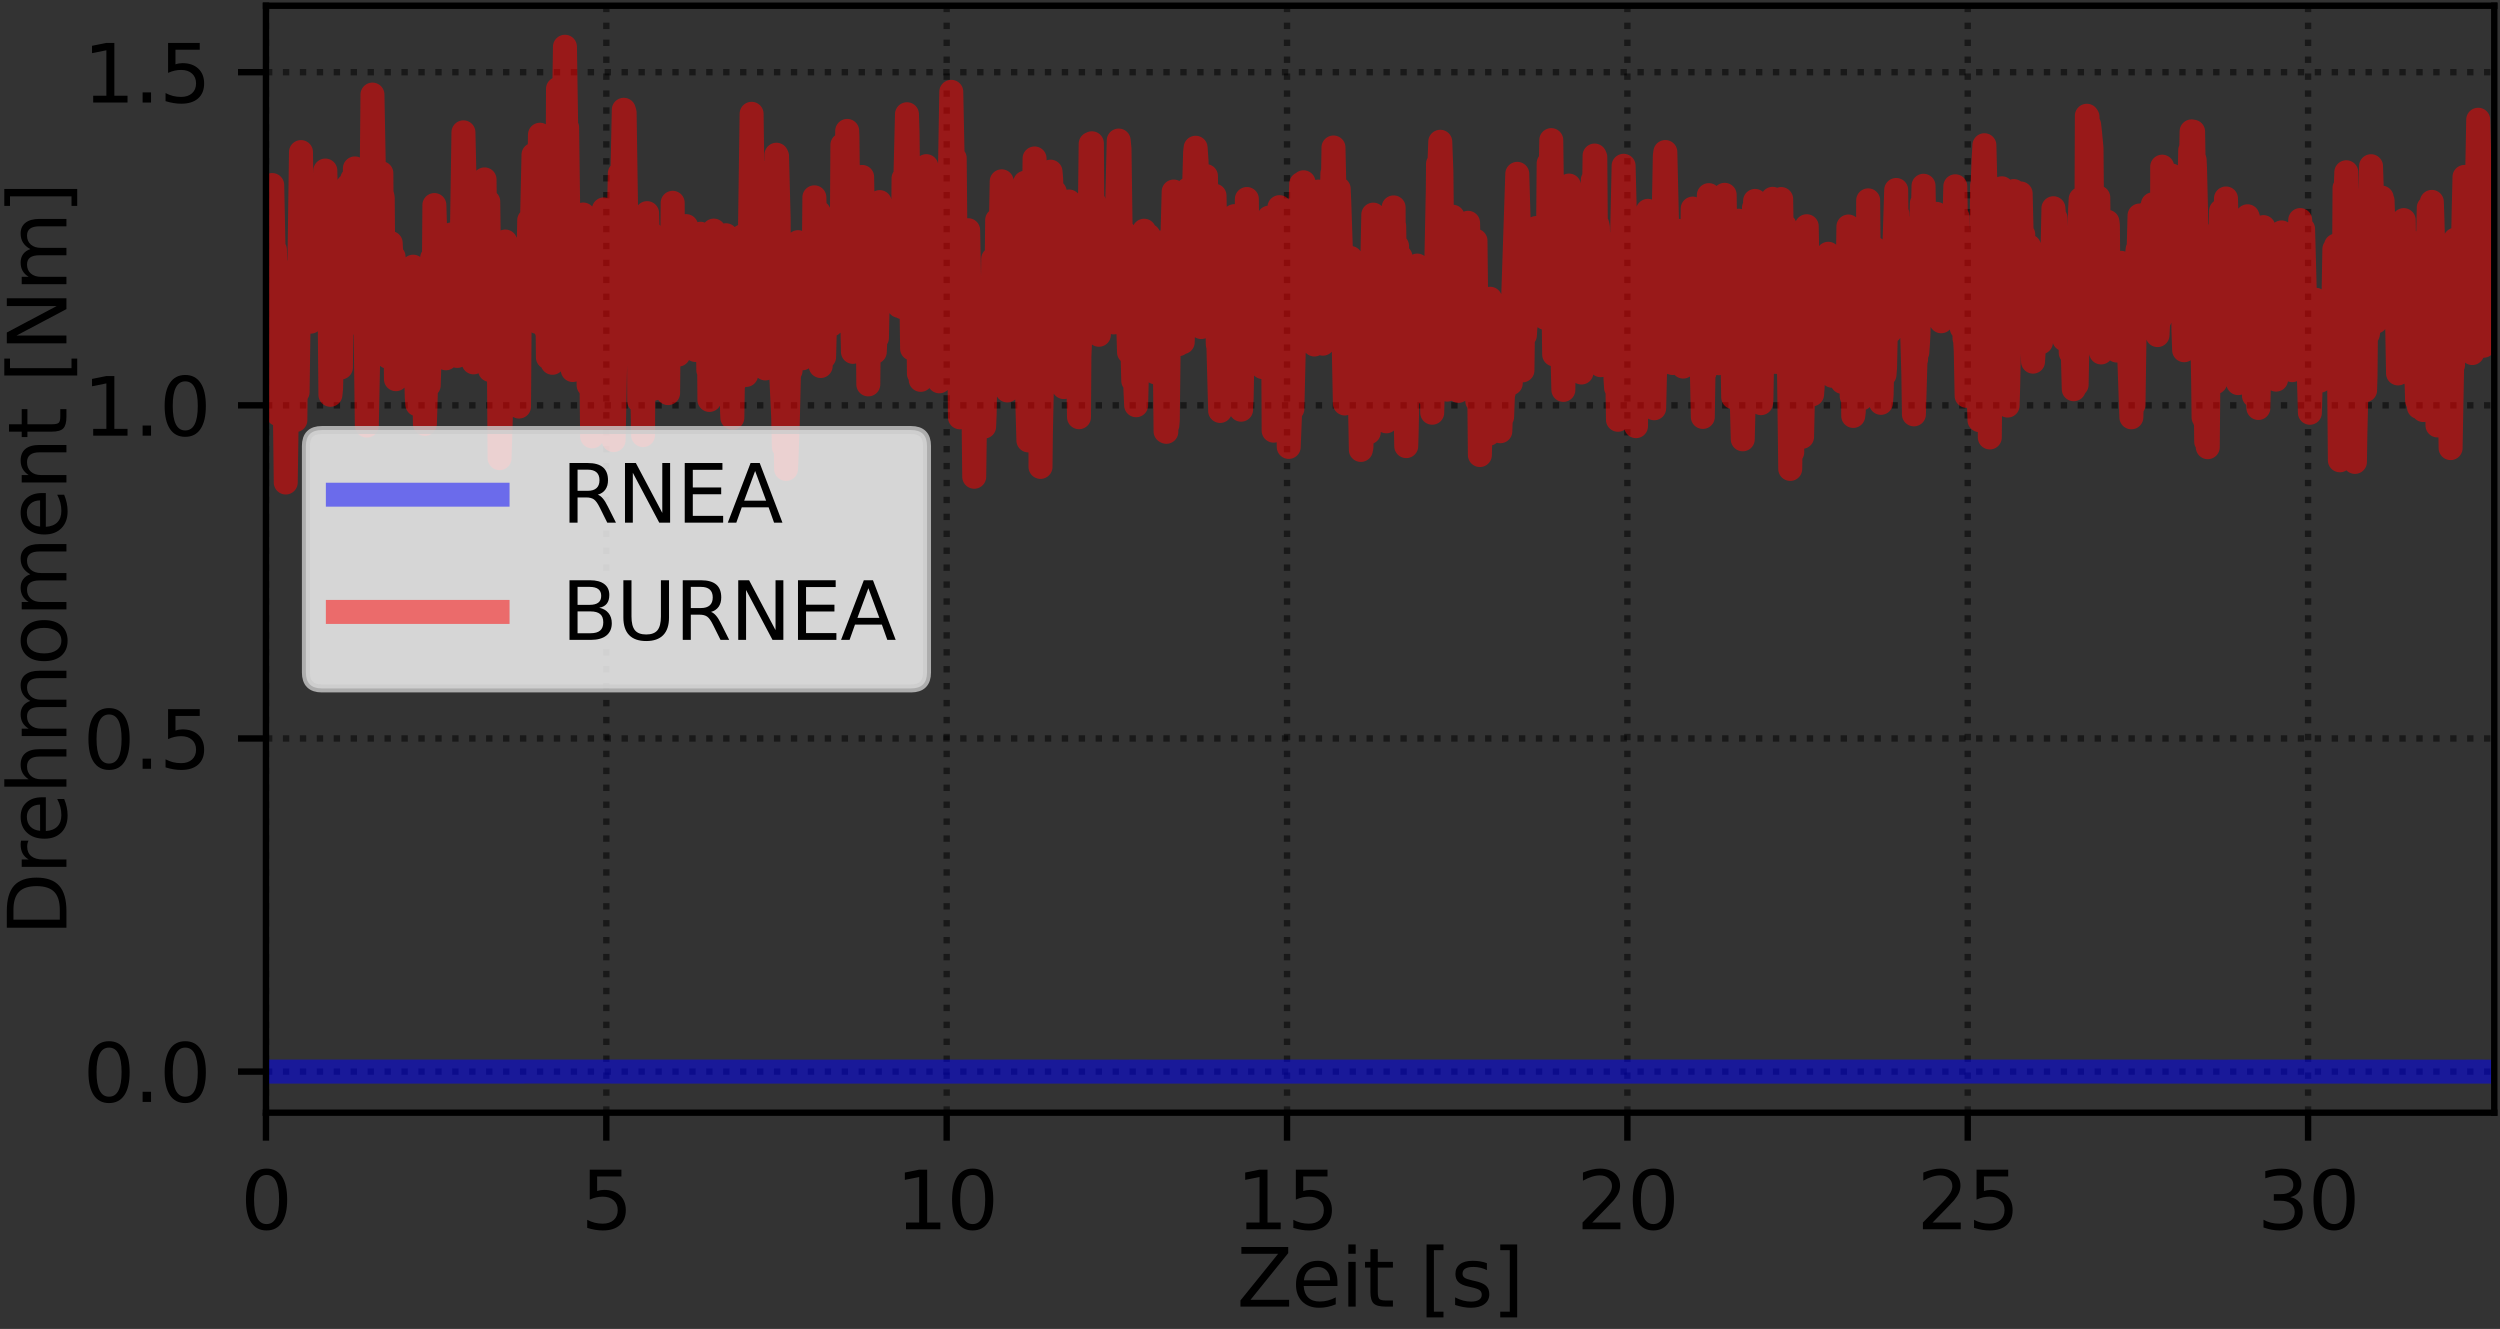 <?xml version="1.0" encoding="utf-8" standalone="no"?>
<!DOCTYPE svg PUBLIC "-//W3C//DTD SVG 1.1//EN"
  "http://www.w3.org/Graphics/SVG/1.1/DTD/svg11.dtd">
<svg xmlns:xlink="http://www.w3.org/1999/xlink" width="313.021pt" height="166.396pt" viewBox="0 0 313.021 166.396" xmlns="http://www.w3.org/2000/svg" version="1.1">
 <rect x="0" y="0" width="313.021" height="166.396" fill="#333333" stroke="none"/>
 <defs>
  <style type="text/css">*{stroke-linejoin: round; stroke-linecap: butt}</style>
 </defs>
 <g id="figure_1">
  <g id="patch_1">
   <path d="M 0 166.396 
L 313.021 166.396 
L 313.021 0 
L 0 0 
L 0 166.396 
z
" style="fill: none"/>
  </g>
  <g id="axes_1">
   <g id="patch_2">
    <path d="M 33.301 139.32 
L 312.301 139.32 
L 312.301 0.72 
L 33.301 0.72 
L 33.301 139.32 
z
" style="fill: none"/>
   </g>
   <g id="matplotlib.axis_1">
    <g id="xtick_1">
     <g id="line2d_1">
      <path d="M 33.301 139.32 
L 33.301 0.72 
" clip-path="url(#p8478b163b6)" style="fill: none; stroke-dasharray: 0.8,1.32; stroke-dashoffset: 0; stroke: #000000; stroke-opacity: 0.5; stroke-width: 0.8"/>
     </g>
     <g id="line2d_2">
      <defs>
       <path id="m014c6d788f" d="M 0 0 
L 0 3.5 
" style="stroke: #000000; stroke-width: 0.8"/>
      </defs>
      <g>
       <use xlink:href="#m014c6d788f" x="33.301" y="139.32" style="stroke: #000000; stroke-width: 0.8"/>
      </g>
     </g>
     <g id="text_1">
      <!-- 0 -->
      <g transform="translate(30.12 153.918) scale(0.1 -0.1)">
       <defs>
        <path id="DejaVuSans-30" d="M 2034 4250 
Q 1547 4250 1301 3770 
Q 1056 3291 1056 2328 
Q 1056 1369 1301 889 
Q 1547 409 2034 409 
Q 2525 409 2770 889 
Q 3016 1369 3016 2328 
Q 3016 3291 2770 3770 
Q 2525 4250 2034 4250 
z
M 2034 4750 
Q 2819 4750 3233 4129 
Q 3647 3509 3647 2328 
Q 3647 1150 3233 529 
Q 2819 -91 2034 -91 
Q 1250 -91 836 529 
Q 422 1150 422 2328 
Q 422 3509 836 4129 
Q 1250 4750 2034 4750 
z
" transform="scale(0.016)"/>
       </defs>
       <use xlink:href="#DejaVuSans-30"/>
      </g>
     </g>
    </g>
    <g id="xtick_2">
     <g id="line2d_3">
      <path d="M 75.916 139.32 
L 75.916 0.72 
" clip-path="url(#p8478b163b6)" style="fill: none; stroke-dasharray: 0.8,1.32; stroke-dashoffset: 0; stroke: #000000; stroke-opacity: 0.5; stroke-width: 0.8"/>
     </g>
     <g id="line2d_4">
      <g>
       <use xlink:href="#m014c6d788f" x="75.916" y="139.32" style="stroke: #000000; stroke-width: 0.8"/>
      </g>
     </g>
     <g id="text_2">
      <!-- 5 -->
      <g transform="translate(72.735 153.918) scale(0.1 -0.1)">
       <defs>
        <path id="DejaVuSans-35" d="M 691 4666 
L 3169 4666 
L 3169 4134 
L 1269 4134 
L 1269 2991 
Q 1406 3038 1543 3061 
Q 1681 3084 1819 3084 
Q 2600 3084 3056 2656 
Q 3513 2228 3513 1497 
Q 3513 744 3044 326 
Q 2575 -91 1722 -91 
Q 1428 -91 1123 -41 
Q 819 9 494 109 
L 494 744 
Q 775 591 1075 516 
Q 1375 441 1709 441 
Q 2250 441 2565 725 
Q 2881 1009 2881 1497 
Q 2881 1984 2565 2268 
Q 2250 2553 1709 2553 
Q 1456 2553 1204 2497 
Q 953 2441 691 2322 
L 691 4666 
z
" transform="scale(0.016)"/>
       </defs>
       <use xlink:href="#DejaVuSans-35"/>
      </g>
     </g>
    </g>
    <g id="xtick_3">
     <g id="line2d_5">
      <path d="M 118.531 139.32 
L 118.531 0.72 
" clip-path="url(#p8478b163b6)" style="fill: none; stroke-dasharray: 0.8,1.32; stroke-dashoffset: 0; stroke: #000000; stroke-opacity: 0.5; stroke-width: 0.8"/>
     </g>
     <g id="line2d_6">
      <g>
       <use xlink:href="#m014c6d788f" x="118.531" y="139.32" style="stroke: #000000; stroke-width: 0.8"/>
      </g>
     </g>
     <g id="text_3">
      <!-- 10 -->
      <g transform="translate(112.169 153.918) scale(0.1 -0.1)">
       <defs>
        <path id="DejaVuSans-31" d="M 794 531 
L 1825 531 
L 1825 4091 
L 703 3866 
L 703 4441 
L 1819 4666 
L 2450 4666 
L 2450 531 
L 3481 531 
L 3481 0 
L 794 0 
L 794 531 
z
" transform="scale(0.016)"/>
       </defs>
       <use xlink:href="#DejaVuSans-31"/>
       <use xlink:href="#DejaVuSans-30" x="63.623"/>
      </g>
     </g>
    </g>
    <g id="xtick_4">
     <g id="line2d_7">
      <path d="M 161.146 139.32 
L 161.146 0.72 
" clip-path="url(#p8478b163b6)" style="fill: none; stroke-dasharray: 0.8,1.32; stroke-dashoffset: 0; stroke: #000000; stroke-opacity: 0.5; stroke-width: 0.8"/>
     </g>
     <g id="line2d_8">
      <g>
       <use xlink:href="#m014c6d788f" x="161.146" y="139.32" style="stroke: #000000; stroke-width: 0.8"/>
      </g>
     </g>
     <g id="text_4">
      <!-- 15 -->
      <g transform="translate(154.783 153.918) scale(0.1 -0.1)">
       <use xlink:href="#DejaVuSans-31"/>
       <use xlink:href="#DejaVuSans-35" x="63.623"/>
      </g>
     </g>
    </g>
    <g id="xtick_5">
     <g id="line2d_9">
      <path d="M 203.761 139.32 
L 203.761 0.72 
" clip-path="url(#p8478b163b6)" style="fill: none; stroke-dasharray: 0.8,1.32; stroke-dashoffset: 0; stroke: #000000; stroke-opacity: 0.5; stroke-width: 0.8"/>
     </g>
     <g id="line2d_10">
      <g>
       <use xlink:href="#m014c6d788f" x="203.761" y="139.32" style="stroke: #000000; stroke-width: 0.8"/>
      </g>
     </g>
     <g id="text_5">
      <!-- 20 -->
      <g transform="translate(197.398 153.918) scale(0.1 -0.1)">
       <defs>
        <path id="DejaVuSans-32" d="M 1228 531 
L 3431 531 
L 3431 0 
L 469 0 
L 469 531 
Q 828 903 1448 1529 
Q 2069 2156 2228 2338 
Q 2531 2678 2651 2914 
Q 2772 3150 2772 3378 
Q 2772 3750 2511 3984 
Q 2250 4219 1831 4219 
Q 1534 4219 1204 4116 
Q 875 4013 500 3803 
L 500 4441 
Q 881 4594 1212 4672 
Q 1544 4750 1819 4750 
Q 2544 4750 2975 4387 
Q 3406 4025 3406 3419 
Q 3406 3131 3298 2873 
Q 3191 2616 2906 2266 
Q 2828 2175 2409 1742 
Q 1991 1309 1228 531 
z
" transform="scale(0.016)"/>
       </defs>
       <use xlink:href="#DejaVuSans-32"/>
       <use xlink:href="#DejaVuSans-30" x="63.623"/>
      </g>
     </g>
    </g>
    <g id="xtick_6">
     <g id="line2d_11">
      <path d="M 246.376 139.32 
L 246.376 0.72 
" clip-path="url(#p8478b163b6)" style="fill: none; stroke-dasharray: 0.8,1.32; stroke-dashoffset: 0; stroke: #000000; stroke-opacity: 0.5; stroke-width: 0.8"/>
     </g>
     <g id="line2d_12">
      <g>
       <use xlink:href="#m014c6d788f" x="246.376" y="139.32" style="stroke: #000000; stroke-width: 0.8"/>
      </g>
     </g>
     <g id="text_6">
      <!-- 25 -->
      <g transform="translate(240.013 153.918) scale(0.1 -0.1)">
       <use xlink:href="#DejaVuSans-32"/>
       <use xlink:href="#DejaVuSans-35" x="63.623"/>
      </g>
     </g>
    </g>
    <g id="xtick_7">
     <g id="line2d_13">
      <path d="M 288.991 139.32 
L 288.991 0.72 
" clip-path="url(#p8478b163b6)" style="fill: none; stroke-dasharray: 0.8,1.32; stroke-dashoffset: 0; stroke: #000000; stroke-opacity: 0.5; stroke-width: 0.8"/>
     </g>
     <g id="line2d_14">
      <g>
       <use xlink:href="#m014c6d788f" x="288.991" y="139.32" style="stroke: #000000; stroke-width: 0.8"/>
      </g>
     </g>
     <g id="text_7">
      <!-- 30 -->
      <g transform="translate(282.628 153.918) scale(0.1 -0.1)">
       <defs>
        <path id="DejaVuSans-33" d="M 2597 2516 
Q 3050 2419 3304 2112 
Q 3559 1806 3559 1356 
Q 3559 666 3084 287 
Q 2609 -91 1734 -91 
Q 1441 -91 1130 -33 
Q 819 25 488 141 
L 488 750 
Q 750 597 1062 519 
Q 1375 441 1716 441 
Q 2309 441 2620 675 
Q 2931 909 2931 1356 
Q 2931 1769 2642 2001 
Q 2353 2234 1838 2234 
L 1294 2234 
L 1294 2753 
L 1863 2753 
Q 2328 2753 2575 2939 
Q 2822 3125 2822 3475 
Q 2822 3834 2567 4026 
Q 2313 4219 1838 4219 
Q 1578 4219 1281 4162 
Q 984 4106 628 3988 
L 628 4550 
Q 988 4650 1302 4700 
Q 1616 4750 1894 4750 
Q 2613 4750 3031 4423 
Q 3450 4097 3450 3541 
Q 3450 3153 3228 2886 
Q 3006 2619 2597 2516 
z
" transform="scale(0.016)"/>
       </defs>
       <use xlink:href="#DejaVuSans-33"/>
       <use xlink:href="#DejaVuSans-30" x="63.623"/>
      </g>
     </g>
    </g>
    <g id="text_8">
     <!-- Zeit [s] -->
     <g transform="translate(154.855 163.597) scale(0.1 -0.1)">
      <defs>
       <path id="DejaVuSans-5a" d="M 359 4666 
L 4025 4666 
L 4025 4184 
L 1075 531 
L 4097 531 
L 4097 0 
L 288 0 
L 288 481 
L 3238 4134 
L 359 4134 
L 359 4666 
z
" transform="scale(0.016)"/>
       <path id="DejaVuSans-65" d="M 3597 1894 
L 3597 1613 
L 953 1613 
Q 991 1019 1311 708 
Q 1631 397 2203 397 
Q 2534 397 2845 478 
Q 3156 559 3463 722 
L 3463 178 
Q 3153 47 2828 -22 
Q 2503 -91 2169 -91 
Q 1331 -91 842 396 
Q 353 884 353 1716 
Q 353 2575 817 3079 
Q 1281 3584 2069 3584 
Q 2775 3584 3186 3129 
Q 3597 2675 3597 1894 
z
M 3022 2063 
Q 3016 2534 2758 2815 
Q 2500 3097 2075 3097 
Q 1594 3097 1305 2825 
Q 1016 2553 972 2059 
L 3022 2063 
z
" transform="scale(0.016)"/>
       <path id="DejaVuSans-69" d="M 603 3500 
L 1178 3500 
L 1178 0 
L 603 0 
L 603 3500 
z
M 603 4863 
L 1178 4863 
L 1178 4134 
L 603 4134 
L 603 4863 
z
" transform="scale(0.016)"/>
       <path id="DejaVuSans-74" d="M 1172 4494 
L 1172 3500 
L 2356 3500 
L 2356 3053 
L 1172 3053 
L 1172 1153 
Q 1172 725 1289 603 
Q 1406 481 1766 481 
L 2356 481 
L 2356 0 
L 1766 0 
Q 1100 0 847 248 
Q 594 497 594 1153 
L 594 3053 
L 172 3053 
L 172 3500 
L 594 3500 
L 594 4494 
L 1172 4494 
z
" transform="scale(0.016)"/>
       <path id="DejaVuSans-20" transform="scale(0.016)"/>
       <path id="DejaVuSans-5b" d="M 550 4863 
L 1875 4863 
L 1875 4416 
L 1125 4416 
L 1125 -397 
L 1875 -397 
L 1875 -844 
L 550 -844 
L 550 4863 
z
" transform="scale(0.016)"/>
       <path id="DejaVuSans-73" d="M 2834 3397 
L 2834 2853 
Q 2591 2978 2328 3040 
Q 2066 3103 1784 3103 
Q 1356 3103 1142 2972 
Q 928 2841 928 2578 
Q 928 2378 1081 2264 
Q 1234 2150 1697 2047 
L 1894 2003 
Q 2506 1872 2764 1633 
Q 3022 1394 3022 966 
Q 3022 478 2636 193 
Q 2250 -91 1575 -91 
Q 1294 -91 989 -36 
Q 684 19 347 128 
L 347 722 
Q 666 556 975 473 
Q 1284 391 1588 391 
Q 1994 391 2212 530 
Q 2431 669 2431 922 
Q 2431 1156 2273 1281 
Q 2116 1406 1581 1522 
L 1381 1569 
Q 847 1681 609 1914 
Q 372 2147 372 2553 
Q 372 3047 722 3315 
Q 1072 3584 1716 3584 
Q 2034 3584 2315 3537 
Q 2597 3491 2834 3397 
z
" transform="scale(0.016)"/>
       <path id="DejaVuSans-5d" d="M 1947 4863 
L 1947 -844 
L 622 -844 
L 622 -397 
L 1369 -397 
L 1369 4416 
L 622 4416 
L 622 4863 
L 1947 4863 
z
" transform="scale(0.016)"/>
      </defs>
      <use xlink:href="#DejaVuSans-5a"/>
      <use xlink:href="#DejaVuSans-65" x="68.506"/>
      <use xlink:href="#DejaVuSans-69" x="130.029"/>
      <use xlink:href="#DejaVuSans-74" x="157.812"/>
      <use xlink:href="#DejaVuSans-20" x="197.021"/>
      <use xlink:href="#DejaVuSans-5b" x="228.809"/>
      <use xlink:href="#DejaVuSans-73" x="267.822"/>
      <use xlink:href="#DejaVuSans-5d" x="319.922"/>
     </g>
    </g>
   </g>
   <g id="matplotlib.axis_2">
    <g id="ytick_1">
     <g id="line2d_15">
      <path d="M 33.301 134.17 
L 312.301 134.17 
" clip-path="url(#p8478b163b6)" style="fill: none; stroke-dasharray: 0.8,1.32; stroke-dashoffset: 0; stroke: #000000; stroke-opacity: 0.5; stroke-width: 0.8"/>
     </g>
     <g id="line2d_16">
      <defs>
       <path id="m0d8e0d1486" d="M 0 0 
L -3.5 0 
" style="stroke: #000000; stroke-width: 0.8"/>
      </defs>
      <g>
       <use xlink:href="#m0d8e0d1486" x="33.301" y="134.17" style="stroke: #000000; stroke-width: 0.8"/>
      </g>
     </g>
     <g id="text_9">
      <!-- 0.0 -->
      <g transform="translate(10.398 137.969) scale(0.1 -0.1)">
       <defs>
        <path id="DejaVuSans-2e" d="M 684 794 
L 1344 794 
L 1344 0 
L 684 0 
L 684 794 
z
" transform="scale(0.016)"/>
       </defs>
       <use xlink:href="#DejaVuSans-30"/>
       <use xlink:href="#DejaVuSans-2e" x="63.623"/>
       <use xlink:href="#DejaVuSans-30" x="95.41"/>
      </g>
     </g>
    </g>
    <g id="ytick_2">
     <g id="line2d_17">
      <path d="M 33.301 92.46 
L 312.301 92.46 
" clip-path="url(#p8478b163b6)" style="fill: none; stroke-dasharray: 0.8,1.32; stroke-dashoffset: 0; stroke: #000000; stroke-opacity: 0.5; stroke-width: 0.8"/>
     </g>
     <g id="line2d_18">
      <g>
       <use xlink:href="#m0d8e0d1486" x="33.301" y="92.46" style="stroke: #000000; stroke-width: 0.8"/>
      </g>
     </g>
     <g id="text_10">
      <!-- 0.5 -->
      <g transform="translate(10.398 96.259) scale(0.1 -0.1)">
       <use xlink:href="#DejaVuSans-30"/>
       <use xlink:href="#DejaVuSans-2e" x="63.623"/>
       <use xlink:href="#DejaVuSans-35" x="95.41"/>
      </g>
     </g>
    </g>
    <g id="ytick_3">
     <g id="line2d_19">
      <path d="M 33.301 50.75 
L 312.301 50.75 
" clip-path="url(#p8478b163b6)" style="fill: none; stroke-dasharray: 0.8,1.32; stroke-dashoffset: 0; stroke: #000000; stroke-opacity: 0.5; stroke-width: 0.8"/>
     </g>
     <g id="line2d_20">
      <g>
       <use xlink:href="#m0d8e0d1486" x="33.301" y="50.75" style="stroke: #000000; stroke-width: 0.8"/>
      </g>
     </g>
     <g id="text_11">
      <!-- 1.0 -->
      <g transform="translate(10.398 54.55) scale(0.1 -0.1)">
       <use xlink:href="#DejaVuSans-31"/>
       <use xlink:href="#DejaVuSans-2e" x="63.623"/>
       <use xlink:href="#DejaVuSans-30" x="95.41"/>
      </g>
     </g>
    </g>
    <g id="ytick_4">
     <g id="line2d_21">
      <path d="M 33.301 9.041 
L 312.301 9.041 
" clip-path="url(#p8478b163b6)" style="fill: none; stroke-dasharray: 0.8,1.32; stroke-dashoffset: 0; stroke: #000000; stroke-opacity: 0.5; stroke-width: 0.8"/>
     </g>
     <g id="line2d_22">
      <g>
       <use xlink:href="#m0d8e0d1486" x="33.301" y="9.041" style="stroke: #000000; stroke-width: 0.8"/>
      </g>
     </g>
     <g id="text_12">
      <!-- 1.5 -->
      <g transform="translate(10.398 12.84) scale(0.1 -0.1)">
       <use xlink:href="#DejaVuSans-31"/>
       <use xlink:href="#DejaVuSans-2e" x="63.623"/>
       <use xlink:href="#DejaVuSans-35" x="95.41"/>
      </g>
     </g>
    </g>
    <g id="text_13">
     <!-- Drehmoment [Nm] -->
     <g transform="translate(8.318 117.165) rotate(-90) scale(0.1 -0.1)">
      <defs>
       <path id="DejaVuSans-44" d="M 1259 4147 
L 1259 519 
L 2022 519 
Q 2988 519 3436 956 
Q 3884 1394 3884 2338 
Q 3884 3275 3436 3711 
Q 2988 4147 2022 4147 
L 1259 4147 
z
M 628 4666 
L 1925 4666 
Q 3281 4666 3915 4102 
Q 4550 3538 4550 2338 
Q 4550 1131 3912 565 
Q 3275 0 1925 0 
L 628 0 
L 628 4666 
z
" transform="scale(0.016)"/>
       <path id="DejaVuSans-72" d="M 2631 2963 
Q 2534 3019 2420 3045 
Q 2306 3072 2169 3072 
Q 1681 3072 1420 2755 
Q 1159 2438 1159 1844 
L 1159 0 
L 581 0 
L 581 3500 
L 1159 3500 
L 1159 2956 
Q 1341 3275 1631 3429 
Q 1922 3584 2338 3584 
Q 2397 3584 2469 3576 
Q 2541 3569 2628 3553 
L 2631 2963 
z
" transform="scale(0.016)"/>
       <path id="DejaVuSans-68" d="M 3513 2113 
L 3513 0 
L 2938 0 
L 2938 2094 
Q 2938 2591 2744 2837 
Q 2550 3084 2163 3084 
Q 1697 3084 1428 2787 
Q 1159 2491 1159 1978 
L 1159 0 
L 581 0 
L 581 4863 
L 1159 4863 
L 1159 2956 
Q 1366 3272 1645 3428 
Q 1925 3584 2291 3584 
Q 2894 3584 3203 3211 
Q 3513 2838 3513 2113 
z
" transform="scale(0.016)"/>
       <path id="DejaVuSans-6d" d="M 3328 2828 
Q 3544 3216 3844 3400 
Q 4144 3584 4550 3584 
Q 5097 3584 5394 3201 
Q 5691 2819 5691 2113 
L 5691 0 
L 5113 0 
L 5113 2094 
Q 5113 2597 4934 2840 
Q 4756 3084 4391 3084 
Q 3944 3084 3684 2787 
Q 3425 2491 3425 1978 
L 3425 0 
L 2847 0 
L 2847 2094 
Q 2847 2600 2669 2842 
Q 2491 3084 2119 3084 
Q 1678 3084 1418 2786 
Q 1159 2488 1159 1978 
L 1159 0 
L 581 0 
L 581 3500 
L 1159 3500 
L 1159 2956 
Q 1356 3278 1631 3431 
Q 1906 3584 2284 3584 
Q 2666 3584 2933 3390 
Q 3200 3197 3328 2828 
z
" transform="scale(0.016)"/>
       <path id="DejaVuSans-6f" d="M 1959 3097 
Q 1497 3097 1228 2736 
Q 959 2375 959 1747 
Q 959 1119 1226 758 
Q 1494 397 1959 397 
Q 2419 397 2687 759 
Q 2956 1122 2956 1747 
Q 2956 2369 2687 2733 
Q 2419 3097 1959 3097 
z
M 1959 3584 
Q 2709 3584 3137 3096 
Q 3566 2609 3566 1747 
Q 3566 888 3137 398 
Q 2709 -91 1959 -91 
Q 1206 -91 779 398 
Q 353 888 353 1747 
Q 353 2609 779 3096 
Q 1206 3584 1959 3584 
z
" transform="scale(0.016)"/>
       <path id="DejaVuSans-6e" d="M 3513 2113 
L 3513 0 
L 2938 0 
L 2938 2094 
Q 2938 2591 2744 2837 
Q 2550 3084 2163 3084 
Q 1697 3084 1428 2787 
Q 1159 2491 1159 1978 
L 1159 0 
L 581 0 
L 581 3500 
L 1159 3500 
L 1159 2956 
Q 1366 3272 1645 3428 
Q 1925 3584 2291 3584 
Q 2894 3584 3203 3211 
Q 3513 2838 3513 2113 
z
" transform="scale(0.016)"/>
       <path id="DejaVuSans-4e" d="M 628 4666 
L 1478 4666 
L 3547 763 
L 3547 4666 
L 4159 4666 
L 4159 0 
L 3309 0 
L 1241 3903 
L 1241 0 
L 628 0 
L 628 4666 
z
" transform="scale(0.016)"/>
      </defs>
      <use xlink:href="#DejaVuSans-44"/>
      <use xlink:href="#DejaVuSans-72" x="77.002"/>
      <use xlink:href="#DejaVuSans-65" x="115.865"/>
      <use xlink:href="#DejaVuSans-68" x="177.389"/>
      <use xlink:href="#DejaVuSans-6d" x="240.768"/>
      <use xlink:href="#DejaVuSans-6f" x="338.18"/>
      <use xlink:href="#DejaVuSans-6d" x="399.361"/>
      <use xlink:href="#DejaVuSans-65" x="496.773"/>
      <use xlink:href="#DejaVuSans-6e" x="558.297"/>
      <use xlink:href="#DejaVuSans-74" x="621.676"/>
      <use xlink:href="#DejaVuSans-20" x="660.885"/>
      <use xlink:href="#DejaVuSans-5b" x="692.672"/>
      <use xlink:href="#DejaVuSans-4e" x="731.686"/>
      <use xlink:href="#DejaVuSans-6d" x="806.49"/>
      <use xlink:href="#DejaVuSans-5d" x="903.902"/>
     </g>
    </g>
   </g>
   <g id="line2d_23">
    <path d="M 33.301 134.176 
L 33.853 134.174 
L 48.627 134.174 
L 53.199 134.172 
L 55.432 134.173 
L 76.297 134.17 
L 76.711 134.173 
L 107.947 134.177 
L 110.922 134.175 
L 118.405 134.174 
L 120.431 134.177 
L 121.223 134.171 
L 123.925 134.177 
L 125.13 134.172 
L 138.877 134.178 
L 139.571 134.17 
L 140.275 134.18 
L 141.603 134.174 
L 143.53 134.175 
L 144.514 134.178 
L 149.289 134.174 
L 154.293 134.169 
L 158.3 134.174 
L 264.512 134.171 
L 266.134 134.173 
L 270.5 134.176 
L 273.387 134.171 
L 277.083 134.176 
L 285.188 134.172 
L 285.947 134.175 
L 289.598 134.175 
L 290.992 134.174 
L 293.622 134.179 
L 294.436 134.17 
L 299.022 134.175 
L 301.715 134.175 
L 302.935 134.178 
L 310.892 134.174 
L 311.754 134.179 
L 312.301 134.177 
L 312.301 134.177 
" clip-path="url(#p8478b163b6)" style="fill: none; stroke: #0000ff; stroke-opacity: 0.5; stroke-width: 3; stroke-linecap: square"/>
   </g>
   <g id="line2d_24">
    <path d="M 33.301 37.38 
L 33.449 32.776 
L 33.509 36.368 
L 33.615 30.172 
L 33.666 33.244 
L 33.736 36.856 
L 33.853 30.328 
L 33.922 31.977 
L 34.083 23.168 
L 34.351 35.868 
L 34.42 31.261 
L 34.643 39.521 
L 34.798 51.852 
L 35.089 38.742 
L 35.261 45.124 
L 35.296 44.6 
L 35.366 43.577 
L 35.433 45.648 
L 35.502 45.184 
L 35.622 47.556 
L 35.778 60.416 
L 36.137 36.315 
L 36.206 39.981 
L 36.275 45.113 
L 36.482 39.022 
L 36.551 37.926 
L 36.625 33.948 
L 36.776 51.759 
L 36.914 50.756 
L 36.982 52.608 
L 37.12 39.028 
L 37.262 49.103 
L 37.686 19.041 
L 37.83 28.699 
L 37.896 24.936 
L 37.981 25.232 
L 38.05 29.832 
L 38.187 24.84 
L 38.326 39.091 
L 38.535 34.349 
L 38.618 37.638 
L 38.756 30.953 
L 38.893 40.277 
L 38.972 39.182 
L 39.185 29.224 
L 39.335 29.67 
L 39.462 36.597 
L 39.529 35.857 
L 39.752 27.07 
L 39.829 28.124 
L 39.958 35.021 
L 40.027 29.15 
L 40.097 29.941 
L 40.253 24.66 
L 40.46 38.413 
L 40.597 28.331 
L 40.734 21.353 
L 40.992 31.791 
L 41.043 37.451 
L 41.095 29.257 
L 41.215 33.243 
L 41.371 49.434 
L 41.455 48.623 
L 41.661 40.169 
L 41.732 39.223 
L 41.944 25.708 
L 42.025 26.144 
L 42.162 32.735 
L 42.301 33.943 
L 42.454 31.497 
L 42.684 46.014 
L 42.82 35.129 
L 42.944 31.13 
L 43.158 36.592 
L 43.229 36.394 
L 43.321 34.096 
L 43.384 34.607 
L 43.468 36.871 
L 43.484 35.393 
L 43.591 23.226 
L 43.626 27.116 
L 43.765 32.89 
L 43.816 31.756 
L 43.954 35.089 
L 44.11 22.41 
L 44.332 34.171 
L 44.435 21.085 
L 44.523 21.882 
L 44.642 28.411 
L 44.802 40.489 
L 44.899 38.062 
L 44.986 40.523 
L 45.072 35.117 
L 45.236 40.457 
L 45.397 29.55 
L 45.436 30.495 
L 45.525 32.053 
L 45.586 29.145 
L 45.639 29.739 
L 45.929 53.287 
L 46.178 41.065 
L 46.273 41.77 
L 46.341 43.739 
L 46.634 11.842 
L 47.063 34.568 
L 47.149 33.237 
L 47.236 28.428 
L 47.286 31.447 
L 47.355 31.111 
L 47.423 32.203 
L 47.58 26.879 
L 47.75 21.684 
L 47.784 26.189 
L 47.842 24.403 
L 47.921 24.746 
L 48.059 41.718 
L 48.157 37.055 
L 48.197 38.057 
L 48.282 38.61 
L 48.42 36.441 
L 48.569 44.675 
L 48.747 32.9 
L 48.798 33.308 
L 48.919 30.428 
L 48.987 31.837 
L 49.125 40.954 
L 49.28 32.138 
L 49.417 43.046 
L 49.52 41.089 
L 49.573 47.479 
L 49.675 47.385 
L 49.881 41.344 
L 50.053 46.728 
L 50.277 40.32 
L 50.382 39.71 
L 50.487 34.957 
L 50.573 39.27 
L 50.634 35.142 
L 50.705 38.506 
L 50.827 35.017 
L 50.99 46.276 
L 51.068 45.239 
L 51.191 43.455 
L 51.327 39.038 
L 51.389 41.766 
L 51.405 39.757 
L 51.474 40.321 
L 51.556 39.954 
L 51.635 38.685 
L 51.737 33.389 
L 52.181 49.675 
L 52.25 50.637 
L 52.458 39.416 
L 52.473 41.421 
L 52.541 40.272 
L 52.679 44.993 
L 52.782 41.961 
L 52.837 43.001 
L 52.903 42.996 
L 52.959 39.615 
L 53.078 42.401 
L 53.199 53.071 
L 53.268 51.004 
L 53.559 39.688 
L 53.681 48.235 
L 53.885 41.535 
L 53.971 39.904 
L 54.109 32.29 
L 54.265 41.962 
L 54.388 25.672 
L 54.59 32.488 
L 54.677 32.698 
L 54.693 40.102 
L 55.056 39.028 
L 55.432 39.7 
L 55.832 44.861 
L 56.207 41.509 
L 56.307 30.527 
L 56.377 30.618 
L 56.515 29.356 
L 56.772 43.386 
L 56.791 37.98 
L 56.944 29.853 
L 56.996 31.972 
L 57.132 38.247 
L 57.255 44.564 
L 57.322 43.101 
L 57.494 36.452 
L 57.58 40.605 
L 57.651 38.883 
L 57.724 36.602 
L 58.027 16.569 
L 58.249 26.321 
L 58.325 26.207 
L 58.421 26.815 
L 58.439 25.665 
L 58.578 38.917 
L 58.714 29.22 
L 58.783 31.531 
L 59.045 38.104 
L 59.092 34.686 
L 59.183 36.723 
L 59.299 45.371 
L 59.363 45.225 
L 59.572 33.668 
L 59.66 35.126 
L 59.707 38.707 
L 59.776 38.15 
L 60.087 28.994 
L 60.274 36.18 
L 60.36 35.092 
L 60.497 38.106 
L 60.585 34.722 
L 60.669 22.462 
L 60.72 26.835 
L 60.858 42.343 
L 61.133 25.233 
L 61.272 35.985 
L 61.356 46.328 
L 61.41 40.012 
L 61.494 34.972 
L 61.563 35.639 
L 61.631 44.155 
L 61.7 43.702 
L 61.924 36.472 
L 62.071 35.788 
L 62.071 32.876 
L 62.155 37.491 
L 62.381 38.911 
L 62.413 37.967 
L 62.55 57.369 
L 62.72 51.913 
L 62.892 43.157 
L 62.909 47.499 
L 62.977 45.547 
L 63.048 42.592 
L 63.132 47.017 
L 63.269 30.24 
L 63.338 31.464 
L 63.526 37.406 
L 63.545 37.215 
L 63.839 30.954 
L 63.972 36.362 
L 64.113 41.382 
L 64.3 36.768 
L 64.338 37.959 
L 64.609 50.257 
L 64.696 50.108 
L 64.868 40.647 
L 64.987 50.903 
L 65.108 33.653 
L 65.176 34.286 
L 65.418 37.389 
L 65.54 36.963 
L 65.588 39.703 
L 65.692 32.756 
L 65.864 39.66 
L 66.069 37.815 
L 66.262 27.573 
L 66.325 27.866 
L 66.455 34.688 
L 66.797 19.373 
L 67.036 39.084 
L 67.177 32.906 
L 67.312 40.325 
L 67.521 22.669 
L 67.605 16.868 
L 67.673 18.906 
L 68.44 41.421 
L 68.517 36.306 
L 68.601 44.748 
L 68.743 41.735 
L 68.877 37.666 
L 68.946 39.152 
L 69.176 45.425 
L 69.342 36.469 
L 69.376 30.507 
L 69.515 27.849 
L 69.555 22.833 
L 69.583 25.689 
L 69.653 25.991 
L 69.738 24.678 
L 69.827 19.713 
L 69.865 11.125 
L 69.962 11.688 
L 70.014 15.73 
L 70.143 15.137 
L 70.186 12.1 
L 70.417 20.175 
L 70.454 19.204 
L 70.649 11.691 
L 70.736 5.853 
L 70.942 19.2 
L 71.01 15.968 
L 71.221 32.25 
L 71.306 31.763 
L 71.58 44.85 
L 71.718 46.333 
L 71.877 34.796 
L 71.929 35.175 
L 71.942 34.381 
L 72.011 39.728 
L 72.064 37.614 
L 72.305 33.85 
L 72.373 29.608 
L 72.512 34.24 
L 72.613 31.787 
L 72.786 40.626 
L 72.855 38.58 
L 73.028 26.86 
L 73.199 36.732 
L 73.321 39.752 
L 73.513 28.368 
L 73.699 48.239 
L 73.822 47.589 
L 73.839 47.444 
L 73.928 45.364 
L 73.994 45.878 
L 74.065 48.063 
L 74.133 54.638 
L 74.217 53.805 
L 74.56 35.25 
L 74.629 36.024 
L 74.836 29.686 
L 74.922 30.726 
L 75.059 29.78 
L 75.202 37.45 
L 75.271 30.652 
L 75.476 39.368 
L 75.611 26.216 
L 75.696 37.437 
L 75.782 37.324 
L 75.834 34.307 
L 75.988 43.578 
L 76.126 28.932 
L 76.297 39.321 
L 76.401 34.863 
L 76.473 38.721 
L 76.547 38.517 
L 76.669 35.555 
L 76.831 55.104 
L 77.106 41.191 
L 77.399 31.935 
L 77.605 21.708 
L 77.828 24.444 
L 77.931 21.772 
L 78.103 13.745 
L 78.207 14.108 
L 78.433 29.113 
L 78.5 30.388 
L 78.609 28.826 
L 78.982 37.517 
L 79.188 29.998 
L 79.248 35.714 
L 79.258 35.284 
L 79.34 30.547 
L 79.569 42.481 
L 79.608 39.409 
L 79.69 40.389 
L 79.757 39.912 
L 79.946 42.598 
L 80 41.373 
L 80.035 50.226 
L 80.09 45.097 
L 80.173 41.294 
L 80.311 49.688 
L 80.379 46.115 
L 80.517 54.48 
L 80.533 50.262 
L 80.587 49.64 
L 80.746 41.562 
L 80.877 47.307 
L 81.021 26.685 
L 81.238 35.012 
L 81.376 37.448 
L 81.443 37.273 
L 81.583 29.277 
L 81.803 48.681 
L 81.873 42.822 
L 81.941 43.269 
L 82.08 43.826 
L 82.151 39.256 
L 82.302 48.582 
L 82.371 48.187 
L 82.577 34.184 
L 82.645 39.408 
L 82.731 37.597 
L 82.939 32.404 
L 83.007 37.956 
L 83.076 35.991 
L 83.146 35.549 
L 83.299 43.389 
L 83.368 33.147 
L 83.433 39.455 
L 83.505 46.535 
L 83.574 42.947 
L 83.651 49.222 
L 83.781 35.407 
L 83.851 39.216 
L 84.003 34.903 
L 84.075 40.549 
L 84.226 25.391 
L 84.279 35.37 
L 84.354 30.558 
L 84.502 38.813 
L 84.57 34.332 
L 84.641 36.975 
L 84.726 36.849 
L 84.777 36.268 
L 84.933 44.4 
L 85.071 32.091 
L 85.208 35.615 
L 85.288 38.2 
L 85.31 38.094 
L 85.346 35.358 
L 85.488 38.016 
L 85.574 30.206 
L 85.708 32.518 
L 85.759 39.171 
L 85.777 38.675 
L 85.914 28.312 
L 86.008 31.996 
L 86.208 37.566 
L 86.311 41.312 
L 86.413 33.615 
L 86.658 40.725 
L 86.78 32.782 
L 86.851 32.918 
L 86.864 39.83 
L 86.915 39.634 
L 87.036 40.39 
L 87.089 43.825 
L 87.122 43.145 
L 87.345 29.993 
L 87.363 35.226 
L 87.534 40.751 
L 87.709 29.268 
L 87.796 31.155 
L 88.034 42.495 
L 88.051 41.028 
L 88.207 32.398 
L 88.259 39.215 
L 88.344 37.479 
L 88.516 43.53 
L 88.618 40.034 
L 88.686 46.341 
L 88.756 41.934 
L 88.825 50.077 
L 89.014 38.074 
L 89.084 41.177 
L 89.169 39.813 
L 89.372 28.871 
L 89.496 33.614 
L 89.565 33.033 
L 89.616 34.579 
L 89.719 32.886 
L 89.753 33.013 
L 90.225 47.003 
L 90.285 41.423 
L 90.424 45.907 
L 90.563 33.57 
L 90.612 39.007 
L 90.752 41.308 
L 90.896 29.453 
L 90.96 34.369 
L 91.112 39.503 
L 91.181 48.383 
L 91.255 47.924 
L 91.388 41.393 
L 91.49 42.617 
L 91.661 51.524 
L 91.696 52.303 
L 91.904 38.847 
L 91.956 41.185 
L 92.04 47.702 
L 92.093 45.508 
L 92.232 41.768 
L 92.265 34.961 
L 92.338 37.224 
L 92.383 35.739 
L 92.452 36.766 
L 92.555 37.279 
L 92.628 38.322 
L 92.813 29.887 
L 92.883 29.963 
L 92.95 29.585 
L 92.989 36.956 
L 93.055 33.903 
L 93.108 31.272 
L 93.176 33.271 
L 93.247 35.623 
L 93.417 46.948 
L 93.521 45.302 
L 93.591 43.189 
L 93.693 35.999 
L 93.83 34.05 
L 94.106 14.249 
L 94.311 29.321 
L 94.38 30.66 
L 94.454 29.555 
L 94.808 44.113 
L 94.947 32.921 
L 95.015 36.1 
L 95.085 34.304 
L 95.272 38.488 
L 95.307 36.899 
L 95.462 43.443 
L 95.53 38.352 
L 95.583 43.483 
L 95.669 41.879 
L 95.74 41.464 
L 95.824 46.13 
L 95.91 45.351 
L 96.34 34.943 
L 96.443 33.857 
L 96.58 40.65 
L 96.672 38.482 
L 96.859 23.525 
L 96.936 21.003 
L 97.078 25.997 
L 97.147 25.683 
L 97.216 19.372 
L 97.292 19.531 
L 97.492 27.335 
L 97.563 43.808 
L 97.647 45.464 
L 97.715 44.827 
L 98.06 52.223 
L 98.145 55.961 
L 98.213 54.154 
L 98.283 48.383 
L 98.351 51.732 
L 98.42 58.717 
L 98.496 56.938 
L 98.642 52.721 
L 98.918 41.068 
L 98.987 46.406 
L 99.156 36.368 
L 99.209 40.554 
L 99.278 38.847 
L 99.347 41.121 
L 99.488 38.491 
L 99.624 43.891 
L 99.709 36.794 
L 99.778 41.288 
L 99.845 38.684 
L 99.919 30.319 
L 99.984 31.423 
L 100.052 32.937 
L 100.196 40.208 
L 100.261 36.645 
L 100.351 37.463 
L 100.452 44.864 
L 100.483 43.68 
L 100.554 43.311 
L 100.62 41.725 
L 100.69 34.609 
L 100.707 36.632 
L 100.76 40.496 
L 100.828 39.305 
L 100.915 36.458 
L 100.984 38.63 
L 101.12 32.601 
L 101.332 40.413 
L 101.412 43.18 
L 101.486 38.487 
L 101.656 41.445 
L 101.769 41.164 
L 101.846 37.744 
L 101.966 24.707 
L 102.205 32.901 
L 102.267 31.671 
L 102.326 28.007 
L 102.464 28.414 
L 102.531 26.591 
L 102.566 27.08 
L 102.654 32.483 
L 102.756 45.829 
L 102.91 42.778 
L 102.986 37.704 
L 103.03 39.021 
L 103.185 44.704 
L 103.254 42.04 
L 103.34 40.131 
L 103.481 29.231 
L 103.533 33.261 
L 103.598 31.955 
L 103.753 39.302 
L 103.891 31.582 
L 104.097 40.656 
L 104.114 38.292 
L 104.234 37.277 
L 104.305 32.834 
L 104.323 34.184 
L 104.406 35.223 
L 104.458 29.108 
L 104.535 31.32 
L 104.666 28.354 
L 104.781 28.136 
L 104.956 30.706 
L 105.094 26.911 
L 105.197 30.547 
L 105.265 27.812 
L 105.369 34.901 
L 105.472 18.144 
L 105.524 22.249 
L 105.592 25.915 
L 105.661 21.649 
L 105.748 24.623 
L 105.884 18.635 
L 105.971 23.14 
L 106.077 16.39 
L 106.108 17.107 
L 106.234 29.388 
L 106.331 22.304 
L 106.521 40.909 
L 106.657 37.523 
L 106.795 44.058 
L 106.949 36.91 
L 107.104 42.05 
L 107.38 26.592 
L 107.45 27.102 
L 107.518 28.383 
L 107.69 37.947 
L 107.724 33.49 
L 107.827 33.522 
L 107.947 22.154 
L 108.257 40.265 
L 108.293 34.575 
L 108.377 34.806 
L 108.446 43.843 
L 108.514 39.239 
L 108.653 40.279 
L 108.718 48.13 
L 108.731 46.85 
L 108.887 32.575 
L 109.029 41.516 
L 109.149 31.054 
L 109.303 43.689 
L 109.441 39.758 
L 109.492 40.068 
L 109.53 44.062 
L 109.595 42.726 
L 109.657 37.443 
L 109.733 37.939 
L 109.802 42.305 
L 110.147 25.303 
L 110.215 25.892 
L 110.301 32.808 
L 110.357 30.056 
L 110.463 28.133 
L 110.543 28.355 
L 110.577 31.3 
L 110.666 31.281 
L 110.737 35.09 
L 110.922 29.057 
L 110.975 36.703 
L 111.146 35.535 
L 111.215 35.834 
L 111.29 32.383 
L 111.324 33.7 
L 111.353 37.63 
L 111.424 33.51 
L 111.49 35.94 
L 111.716 31.905 
L 111.784 32.954 
L 111.852 31.524 
L 111.921 34.714 
L 112.127 31.457 
L 112.232 32.35 
L 112.301 30.467 
L 112.369 31.164 
L 112.562 38.298 
L 112.783 32.592 
L 113.007 38.471 
L 113.129 22.33 
L 113.197 26.184 
L 113.271 22.534 
L 113.284 34.383 
L 113.351 22.76 
L 113.56 14.303 
L 113.633 16.586 
L 113.833 35.49 
L 113.989 27.692 
L 114.201 43.659 
L 114.271 41.318 
L 114.401 39.327 
L 114.435 30.358 
L 114.486 35.84 
L 114.627 30.934 
L 114.695 32.75 
L 114.764 38.123 
L 114.902 32.079 
L 115.056 46.789 
L 115.125 46.779 
L 115.245 42.069 
L 115.28 47.562 
L 115.349 46.613 
L 115.468 34.029 
L 115.606 42.186 
L 115.777 34.345 
L 115.867 34.955 
L 115.986 20.803 
L 116.175 43.571 
L 116.395 30.27 
L 116.463 26.82 
L 116.619 36.479 
L 116.705 35.748 
L 116.79 36.311 
L 116.927 23.5 
L 117.116 40.333 
L 117.206 40.539 
L 117.254 41.023 
L 117.352 36.888 
L 117.46 40.691 
L 117.581 40.657 
L 117.615 47.745 
L 117.684 45.373 
L 117.77 39.096 
L 117.839 39.43 
L 117.96 38.46 
L 118.045 45.337 
L 118.1 42.642 
L 118.182 38.811 
L 118.304 38.532 
L 118.39 33.593 
L 118.405 40.032 
L 118.476 38.8 
L 118.733 25.79 
L 118.819 28.559 
L 119.108 11.496 
L 119.382 24.905 
L 119.537 19.795 
L 119.728 40.706 
L 119.742 40.294 
L 119.845 40.422 
L 119.965 30.418 
L 120.106 43.654 
L 120.191 52.255 
L 120.241 50.318 
L 120.431 39.398 
L 120.522 41.913 
L 120.743 33.019 
L 120.907 33.577 
L 121.023 38.598 
L 121.036 44.603 
L 121.106 35.933 
L 121.223 28.822 
L 121.435 40.112 
L 121.551 40.784 
L 121.724 37.058 
L 121.756 39.129 
L 121.98 59.693 
L 122.084 52.108 
L 122.29 43.877 
L 122.359 47.021 
L 122.445 48.211 
L 122.514 39.363 
L 122.599 41.127 
L 122.652 39.644 
L 122.789 42.825 
L 122.875 46.905 
L 122.929 44.089 
L 123.029 52.123 
L 123.185 45.412 
L 123.201 49.761 
L 123.22 53.416 
L 123.288 51.844 
L 123.426 43.135 
L 123.546 41.237 
L 123.737 47.216 
L 123.823 47.542 
L 123.994 36.429 
L 124.217 45.651 
L 124.356 32.42 
L 124.423 33.192 
L 124.492 33.968 
L 124.56 32.219 
L 124.734 38.386 
L 124.853 27.551 
L 124.922 28.479 
L 125.059 38.136 
L 125.351 26.355 
L 125.421 22.702 
L 125.643 41.281 
L 125.707 34.168 
L 125.798 33.92 
L 125.871 35.014 
L 125.97 34.924 
L 126.124 48.886 
L 126.196 44.531 
L 126.28 37.196 
L 126.343 38.03 
L 126.406 38.872 
L 126.485 38.389 
L 126.554 37.257 
L 126.671 38.76 
L 126.769 26.516 
L 126.861 28.068 
L 126.981 40.308 
L 127.051 39.798 
L 127.136 38.775 
L 127.333 30.852 
L 127.483 45.1 
L 127.576 41.851 
L 127.85 29.234 
L 128.005 37.159 
L 128.178 34.795 
L 128.28 40.99 
L 128.349 22.872 
L 128.403 28.658 
L 128.611 49.786 
L 128.763 55.147 
L 128.819 54.595 
L 128.97 33.166 
L 129.212 40.551 
L 129.4 31.045 
L 129.537 19.839 
L 129.606 23.586 
L 129.813 40.685 
L 129.882 37.032 
L 129.968 38.019 
L 130.078 35.17 
L 130.26 50.515 
L 130.28 58.461 
L 130.328 54.345 
L 130.466 47.783 
L 130.555 47.177 
L 130.981 25.469 
L 131.102 34.434 
L 131.247 26.045 
L 131.308 34.345 
L 131.377 33.333 
L 131.535 21.492 
L 131.613 22.41 
L 131.876 30.135 
L 131.979 28.863 
L 132.064 24.008 
L 132.099 27.553 
L 132.378 42.726 
L 132.476 44.762 
L 132.512 37.91 
L 132.613 38.286 
L 132.666 43.039 
L 132.736 38.111 
L 132.804 39.913 
L 132.906 46.374 
L 132.942 44.059 
L 133.089 38.639 
L 133.176 39.174 
L 133.191 48.465 
L 133.246 44.736 
L 133.434 30.419 
L 133.467 33.499 
L 133.587 33.652 
L 133.655 33.134 
L 133.723 34.239 
L 133.794 33.081 
L 133.861 25.229 
L 133.947 26.404 
L 134.137 37.467 
L 134.154 33.993 
L 134.223 35.507 
L 134.292 26.559 
L 134.377 27.973 
L 134.446 28.394 
L 134.542 30.035 
L 134.653 39.504 
L 134.725 32.196 
L 134.824 33.482 
L 134.876 44.943 
L 134.945 43.481 
L 135.1 52.239 
L 135.15 44.614 
L 135.358 39.89 
L 135.381 34.759 
L 135.442 41.345 
L 135.82 30.487 
L 135.942 41.172 
L 136.01 40.656 
L 136.133 30.305 
L 136.216 34.928 
L 136.353 24.887 
L 136.44 27.994 
L 136.561 18.011 
L 136.646 19.144 
L 136.715 17.94 
L 136.783 27.955 
L 136.853 26.911 
L 136.921 25.17 
L 137.063 35.345 
L 137.144 30.776 
L 137.212 38.114 
L 137.336 35.362 
L 137.383 35.558 
L 137.591 41.916 
L 137.709 29.07 
L 137.778 30.595 
L 137.846 33.837 
L 137.919 28.976 
L 137.932 32.95 
L 138.001 33.892 
L 138.07 31.147 
L 138.138 34.042 
L 138.294 27.979 
L 138.397 29.08 
L 138.43 36.461 
L 138.482 29.998 
L 138.601 29.299 
L 138.637 31.53 
L 138.774 30.489 
L 138.828 36.99 
L 138.877 27.499 
L 138.929 27.762 
L 139.003 32.836 
L 139.053 31.923 
L 139.449 40.371 
L 139.485 35.662 
L 139.571 37.759 
L 139.759 26.944 
L 139.828 27.838 
L 140.071 17.598 
L 140.172 18.66 
L 140.343 31.029 
L 140.483 33.985 
L 140.552 28.82 
L 140.76 37.383 
L 140.841 37.729 
L 140.919 34.787 
L 140.969 35.001 
L 141.036 34.755 
L 141.189 38.207 
L 141.361 44.105 
L 141.533 36.677 
L 141.603 35.81 
L 141.826 45.212 
L 141.894 47.683 
L 142.031 44.546 
L 142.172 49.012 
L 142.254 50.739 
L 142.393 45.07 
L 142.604 36.741 
L 142.668 40.028 
L 142.739 38.662 
L 142.822 36.265 
L 142.89 38.997 
L 142.96 37.11 
L 143.029 40.704 
L 143.098 38.318 
L 143.253 28.888 
L 143.308 33.231 
L 143.478 30.61 
L 143.53 32.804 
L 143.674 29.811 
L 143.813 29.492 
L 143.886 32.685 
L 143.959 31.296 
L 144.028 31.243 
L 144.168 35.693 
L 144.239 33.074 
L 144.442 39.721 
L 144.592 44.517 
L 144.664 46.625 
L 144.799 43.98 
L 144.873 46.158 
L 145.011 37.621 
L 145.108 39.962 
L 145.232 30.358 
L 145.315 32.48 
L 145.523 36.441 
L 145.649 47.345 
L 145.72 46.641 
L 145.817 42.275 
L 145.937 54.016 
L 146.034 54.069 
L 146.076 51.915 
L 146.168 53.209 
L 146.218 52.61 
L 146.368 39.914 
L 146.454 40.145 
L 146.51 39.553 
L 146.592 33.353 
L 146.729 32.141 
L 146.953 23.982 
L 147.227 38.372 
L 147.297 37.988 
L 147.469 34.592 
L 147.571 43.095 
L 147.641 42.45 
L 147.726 41.877 
L 147.778 33.225 
L 147.864 35.682 
L 147.949 34.647 
L 148.088 42.844 
L 148.155 40.141 
L 148.433 28.945 
L 148.584 34.075 
L 148.722 23.723 
L 148.841 24.116 
L 148.911 28.059 
L 148.997 27.799 
L 149.205 29.346 
L 149.22 23.957 
L 149.289 24.231 
L 149.374 28.375 
L 149.427 26.27 
L 149.638 19.078 
L 149.701 18.498 
L 149.818 20.169 
L 149.941 25.502 
L 150.069 28.346 
L 150.148 35.798 
L 150.405 40.95 
L 150.423 39.47 
L 150.499 40.34 
L 150.629 38.888 
L 150.995 22.043 
L 151.218 36.679 
L 151.322 30.042 
L 151.339 32.806 
L 151.482 31.477 
L 151.723 37.12 
L 151.773 30.5 
L 151.843 31.048 
L 151.932 25.204 
L 151.98 30.332 
L 152.067 24.495 
L 152.478 43.13 
L 152.546 43.104 
L 152.773 51.455 
L 152.839 50.317 
L 152.998 41.987 
L 153.199 40.009 
L 153.417 28.134 
L 153.486 30.771 
L 153.606 27.408 
L 153.745 40.015 
L 153.933 29.953 
L 153.967 32.371 
L 154.122 33.575 
L 154.241 31.537 
L 154.293 40.504 
L 154.362 37.699 
L 154.536 27.064 
L 154.62 34.423 
L 154.689 31.33 
L 154.757 30.949 
L 154.895 36.787 
L 155.067 30.547 
L 155.394 51.298 
L 155.462 49.894 
L 155.615 41.94 
L 155.724 42.34 
L 155.807 43.894 
L 155.943 37.975 
L 156.047 31.143 
L 156.117 24.917 
L 156.168 29.523 
L 156.236 30.554 
L 156.304 34.826 
L 156.39 31.615 
L 156.459 32.936 
L 156.53 30.923 
L 156.635 36.017 
L 156.666 35.001 
L 156.752 35.967 
L 156.803 35.4 
L 156.942 35.78 
L 156.958 39.354 
L 157.117 37.057 
L 157.288 40.681 
L 157.387 30.535 
L 157.458 30.701 
L 157.595 36.765 
L 157.663 34.346 
L 157.785 39.837 
L 157.817 39.161 
L 157.869 37.127 
L 157.954 37.946 
L 158.092 45.965 
L 158.161 45.614 
L 158.3 33.044 
L 158.37 34.631 
L 158.442 31.142 
L 158.521 32.582 
L 158.59 31.517 
L 158.659 33.303 
L 158.728 27.434 
L 158.796 29.084 
L 158.885 27.248 
L 159.09 44.157 
L 159.366 46.018 
L 159.433 46.321 
L 159.469 53.922 
L 159.572 52.721 
L 159.725 39.902 
L 159.794 40.918 
L 159.935 36.596 
L 160.148 32.832 
L 160.199 25.936 
L 160.224 30.053 
L 160.3 32.348 
L 160.465 30.623 
L 160.5 26.211 
L 160.569 29.339 
L 160.69 28.088 
L 161.069 39.438 
L 161.239 46.637 
L 161.359 55.96 
L 161.657 48.351 
L 161.749 48.738 
L 161.817 51.191 
L 162.064 40.729 
L 162.442 30.91 
L 162.53 30.974 
L 162.561 32.708 
L 162.854 24.958 
L 162.923 23.015 
L 163.128 26.168 
L 163.216 22.823 
L 163.42 29.96 
L 163.506 29.223 
L 163.767 36.45 
L 163.835 33.588 
L 163.935 34.389 
L 164.006 30.983 
L 164.076 34.706 
L 164.125 34.555 
L 164.276 37.445 
L 164.282 41.189 
L 164.35 40.438 
L 164.487 37.804 
L 164.58 43.136 
L 164.645 43.007 
L 164.9 32.657 
L 164.936 24.078 
L 164.988 24.48 
L 165.056 23.987 
L 165.228 30.089 
L 165.299 27.739 
L 165.486 34.652 
L 165.64 43.032 
L 165.691 42.488 
L 165.83 37.972 
L 165.932 36.679 
L 165.983 41.311 
L 166.155 37.842 
L 166.209 39.228 
L 166.31 39.09 
L 166.413 29.829 
L 166.482 32.652 
L 166.567 33.322 
L 166.826 21.721 
L 166.894 22.847 
L 166.963 18.467 
L 167.118 25.476 
L 167.186 26.088 
L 167.272 25.203 
L 167.326 29.105 
L 167.34 26.122 
L 167.444 26.674 
L 167.497 26.175 
L 167.547 30.409 
L 167.616 23.642 
L 167.689 25.305 
L 168.011 34.905 
L 168.049 33.403 
L 168.388 50.519 
L 168.598 44.385 
L 168.674 41.057 
L 168.812 41.771 
L 168.825 42.593 
L 168.964 38.805 
L 169.053 38.533 
L 169.102 32.298 
L 169.376 39.297 
L 169.395 34.44 
L 169.482 35.497 
L 169.566 37.417 
L 169.62 34.312 
L 169.722 36.209 
L 169.74 34.512 
L 169.948 41.892 
L 170.015 41.769 
L 170.162 47.719 
L 170.263 49.547 
L 170.39 56.336 
L 170.462 55.987 
L 170.695 46.344 
L 170.882 49.532 
L 170.95 42.55 
L 171.019 45.265 
L 171.092 44.212 
L 171.174 44.756 
L 171.228 53.751 
L 171.311 52.908 
L 171.38 54.137 
L 171.948 26.873 
L 172.015 28.394 
L 172.221 36.909 
L 172.291 34.559 
L 172.376 35.866 
L 172.444 38.932 
L 172.513 37.037 
L 172.65 44.115 
L 172.724 40.839 
L 172.791 34.825 
L 172.865 35.124 
L 172.931 36.454 
L 173.085 41.426 
L 173.152 41.116 
L 173.221 41.325 
L 173.253 44.835 
L 173.289 44.732 
L 173.359 42.646 
L 173.428 43.837 
L 173.581 52.754 
L 173.72 51.204 
L 173.789 51.891 
L 173.857 51.826 
L 174.492 25.968 
L 174.509 29.442 
L 174.565 28.29 
L 174.647 33.358 
L 174.74 32.28 
L 174.853 30.719 
L 174.922 30.796 
L 175.131 39.493 
L 175.215 38.651 
L 175.351 32.144 
L 175.558 45.488 
L 175.66 44.795 
L 175.987 51.022 
L 176.072 55.859 
L 176.124 54.182 
L 176.271 47.22 
L 176.427 48.43 
L 176.57 39.224 
L 176.656 43.5 
L 176.708 41.303 
L 176.851 38.058 
L 176.915 41.527 
L 177.138 33.388 
L 177.263 36.226 
L 177.45 33.25 
L 177.468 34.614 
L 177.552 34.167 
L 177.826 44.269 
L 177.916 39.927 
L 178.051 42.997 
L 178.208 37.714 
L 178.262 41.011 
L 178.344 39.77 
L 178.42 39.867 
L 178.48 39.017 
L 178.649 41.586 
L 178.7 38.931 
L 178.892 49.532 
L 178.978 41.872 
L 179.113 48.394 
L 179.269 47.095 
L 179.325 51.678 
L 179.388 49.418 
L 179.663 43.617 
L 179.733 44.879 
L 179.835 33.023 
L 180.024 23.787 
L 180.05 20.517 
L 180.127 22.972 
L 180.333 17.749 
L 180.475 21.479 
L 180.618 35.229 
L 180.682 32.776 
L 180.798 31.526 
L 181.091 45.347 
L 181.125 42.244 
L 181.195 48.787 
L 181.317 42.331 
L 181.388 42.487 
L 181.46 46.678 
L 181.748 34.431 
L 181.888 27.131 
L 181.955 33.17 
L 182.024 31.312 
L 182.126 34.365 
L 182.229 31.626 
L 182.384 38.108 
L 182.506 38.822 
L 182.608 48.944 
L 182.744 43.707 
L 182.813 44.832 
L 182.882 45.003 
L 182.951 46.032 
L 183.021 42.337 
L 183.209 46.731 
L 183.312 33.38 
L 183.423 35.044 
L 183.505 38.56 
L 183.815 27.897 
L 183.841 29.034 
L 184.037 40.847 
L 184.158 29.95 
L 184.251 30.644 
L 184.399 40.945 
L 184.45 40.76 
L 184.588 35.047 
L 184.675 36.896 
L 184.744 30.136 
L 184.966 50.209 
L 185.155 42.831 
L 185.293 56.975 
L 185.505 49.199 
L 185.654 44.489 
L 185.938 48.973 
L 186.082 39.264 
L 186.138 41.131 
L 186.41 54.316 
L 186.582 37.407 
L 186.805 42.179 
L 186.857 38.932 
L 187.063 44.998 
L 187.149 42.659 
L 187.338 50.748 
L 187.407 46.826 
L 187.666 52.728 
L 187.751 50.451 
L 187.786 50.571 
L 187.853 53.994 
L 187.922 52.011 
L 187.991 52.03 
L 188.077 52.21 
L 188.214 48.583 
L 188.282 49.133 
L 188.49 39.038 
L 188.541 41.791 
L 188.626 45.238 
L 188.681 43.075 
L 188.764 41.289 
L 188.852 47.655 
L 188.987 41.19 
L 189.058 42.802 
L 189.159 47.993 
L 189.434 38.048 
L 189.976 21.765 
L 190.278 32.044 
L 190.346 32.692 
L 190.552 45.76 
L 190.623 46.375 
L 190.76 35.574 
L 190.835 37.605 
L 190.932 41.971 
L 190.983 41.115 
L 191.061 40.468 
L 191.122 33.6 
L 191.19 33.631 
L 191.259 32.625 
L 191.328 36.627 
L 191.414 34.345 
L 191.467 38.768 
L 191.55 37.251 
L 191.687 29.011 
L 191.773 31.361 
L 191.899 34.607 
L 191.981 34.62 
L 192.072 37.095 
L 192.133 36.516 
L 192.185 29.381 
L 192.323 28.554 
L 192.339 29.132 
L 192.494 36.789 
L 192.598 36.874 
L 192.789 29.62 
L 192.82 31.795 
L 192.942 38.647 
L 192.975 35.27 
L 193.046 35.083 
L 193.13 33.066 
L 193.203 38.996 
L 193.267 37.074 
L 193.371 33.133 
L 193.414 35.48 
L 193.463 34.414 
L 193.476 39.81 
L 193.544 37.453 
L 193.681 36.896 
L 193.831 29.159 
L 193.904 20.448 
L 193.99 21.269 
L 194.061 27.114 
L 194.233 17.544 
L 194.593 44.385 
L 194.748 35.005 
L 194.818 38.224 
L 194.885 40.246 
L 195.042 30.731 
L 195.09 36.594 
L 195.162 33.889 
L 195.331 28.358 
L 195.468 42.331 
L 195.527 40.28 
L 195.746 48.82 
L 195.881 37.107 
L 195.984 41.29 
L 196.045 39.181 
L 196.173 27.778 
L 196.242 28.68 
L 196.449 23.233 
L 196.517 30.637 
L 196.585 30.316 
L 196.739 26.697 
L 196.877 30.221 
L 196.946 31.108 
L 197.014 34.402 
L 197.103 34.276 
L 197.239 35.325 
L 197.272 34.119 
L 197.308 34.672 
L 197.376 37.686 
L 197.463 37.19 
L 197.685 43.115 
L 197.737 41.732 
L 197.792 44.844 
L 197.873 44.283 
L 198.011 46.642 
L 198.372 35.292 
L 198.44 39.629 
L 198.526 37.488 
L 198.578 43.095 
L 198.655 41.061 
L 198.714 41.19 
L 198.86 36.972 
L 199.006 41.227 
L 199.127 40.648 
L 199.283 29.522 
L 199.353 28.276 
L 199.437 22.526 
L 199.54 22.563 
L 199.592 24.253 
L 199.655 19.474 
L 199.746 19.674 
L 199.852 33.578 
L 199.935 33.412 
L 199.994 28.088 
L 200.073 28.46 
L 200.416 45.723 
L 200.473 45.319 
L 200.708 35.279 
L 200.914 39.154 
L 201.138 30.499 
L 201.316 39.255 
L 201.361 35.095 
L 201.432 39.443 
L 201.538 38.71 
L 201.568 35.032 
L 201.687 37.807 
L 201.709 37.385 
L 201.791 35.608 
L 202.066 41.32 
L 202.275 47.461 
L 202.342 48.545 
L 202.479 45.872 
L 202.583 52.561 
L 202.621 51.673 
L 202.876 39.678 
L 203.29 20.758 
L 203.557 31.365 
L 203.687 44.422 
L 203.773 42.988 
L 203.84 43.102 
L 203.983 46.1 
L 204.259 39.145 
L 204.352 39.955 
L 204.413 38.664 
L 204.55 47.741 
L 204.67 48.146 
L 204.842 53.359 
L 204.91 47.686 
L 204.963 49.817 
L 205.048 48.907 
L 205.192 39.948 
L 205.261 42.981 
L 205.323 42.637 
L 205.41 39.774 
L 205.47 32.502 
L 205.548 33.84 
L 205.643 35.798 
L 205.738 33.449 
L 205.772 28.553 
L 205.859 31.646 
L 205.911 32.578 
L 206.065 28.418 
L 206.134 36.294 
L 206.187 35.221 
L 206.326 26.398 
L 206.392 26.965 
L 206.753 44.596 
L 206.893 40.611 
L 207.03 49.966 
L 207.116 51.119 
L 207.253 45.366 
L 207.322 45.415 
L 207.461 36.051 
L 207.529 36.52 
L 207.598 45.893 
L 207.706 41.535 
L 207.753 44.452 
L 207.839 44.373 
L 208.139 29.558 
L 208.152 29.223 
L 208.172 30.18 
L 208.237 30.827 
L 208.447 19.543 
L 208.514 19.033 
L 208.807 31.327 
L 208.875 30.641 
L 209.029 29.585 
L 209.391 40.128 
L 209.442 45.454 
L 209.666 38.26 
L 209.807 33.309 
L 209.872 34.504 
L 209.94 28.869 
L 210.013 30.588 
L 210.098 30.731 
L 210.164 30.43 
L 210.251 34.124 
L 210.362 32.873 
L 210.404 33.347 
L 210.509 39.273 
L 210.58 37.743 
L 210.749 45.899 
L 210.902 40.726 
L 210.989 40.492 
L 211.11 42.482 
L 211.162 39.247 
L 211.214 41.906 
L 211.32 41.591 
L 211.455 31.988 
L 211.54 32.276 
L 211.696 34.79 
L 211.801 28.473 
L 211.901 30.096 
L 211.94 26.117 
L 212.005 29.798 
L 212.075 30.571 
L 212.143 35.119 
L 212.213 34.301 
L 212.318 32.449 
L 212.371 26.61 
L 212.445 30.418 
L 212.642 37.103 
L 212.725 33.958 
L 212.777 35.744 
L 212.861 35.926 
L 213.207 52.203 
L 213.293 46.601 
L 213.432 46.634 
L 213.497 46.404 
L 213.961 24.433 
L 213.996 25.004 
L 214.15 28.647 
L 214.203 25.261 
L 214.563 37.606 
L 214.667 44.532 
L 214.703 41.322 
L 214.873 39.846 
L 214.961 44.312 
L 214.993 42.69 
L 215.096 42.491 
L 215.202 45.477 
L 215.392 31.313 
L 215.409 37.305 
L 215.632 32.637 
L 215.701 38.435 
L 215.77 37.247 
L 215.941 24.392 
L 216.13 36.629 
L 216.274 30.562 
L 216.337 33.464 
L 216.491 27.993 
L 216.767 41.215 
L 216.851 40.634 
L 217.007 49.735 
L 217.11 44.693 
L 217.197 46.395 
L 217.479 32.444 
L 217.599 31.229 
L 217.633 32.146 
L 217.702 27.634 
L 217.898 43.619 
L 218.114 51.451 
L 218.208 55.008 
L 218.344 49.504 
L 218.543 39.017 
L 218.614 39.378 
L 218.683 41.547 
L 218.769 41.473 
L 218.821 41.293 
L 218.889 44.769 
L 219.024 45.143 
L 219.113 49.802 
L 219.25 42.655 
L 219.319 44.765 
L 219.476 39.345 
L 219.611 26.017 
L 219.724 28.197 
L 219.75 25.155 
L 220.012 37.015 
L 220.043 29.955 
L 220.181 30.167 
L 220.491 50.48 
L 220.541 50.189 
L 220.78 36.395 
L 221.004 40.278 
L 221.16 35.936 
L 221.33 33.859 
L 221.451 39.873 
L 221.674 33.121 
L 221.783 33.45 
L 221.949 24.895 
L 222.103 37.11 
L 222.155 35.374 
L 222.379 45.318 
L 222.584 34.858 
L 222.671 35.663 
L 222.807 36.712 
L 222.877 38.904 
L 223.017 24.922 
L 223.237 38.541 
L 223.305 38.309 
L 223.374 37.358 
L 223.444 28.222 
L 223.53 30.718 
L 223.582 29.213 
L 223.759 41.707 
L 223.864 35.169 
L 223.893 38.217 
L 224.153 58.715 
L 224.221 53.806 
L 224.291 54.044 
L 224.402 56.63 
L 224.433 48.674 
L 224.499 50.22 
L 224.859 31.323 
L 225.013 32.351 
L 225.133 33.366 
L 225.31 41.758 
L 225.495 49.874 
L 225.634 54.7 
L 226.217 28.324 
L 226.611 48.394 
L 226.697 44.989 
L 226.803 46.072 
L 226.887 49.385 
L 226.957 48.546 
L 227.147 39.75 
L 227.215 40.8 
L 227.272 37.911 
L 227.455 44.786 
L 227.576 39.869 
L 227.627 46.858 
L 227.697 43.574 
L 227.765 38.198 
L 227.901 43.118 
L 227.987 39.506 
L 228.061 41.763 
L 228.137 38.638 
L 228.196 43.417 
L 228.343 39.677 
L 228.486 44.388 
L 228.555 40.128 
L 228.625 42.726 
L 228.709 34.618 
L 228.796 35.412 
L 228.848 38.836 
L 228.901 35.497 
L 228.916 31.773 
L 228.984 36.32 
L 229.054 32.08 
L 229.125 32.179 
L 229.349 37.212 
L 229.419 47.053 
L 229.472 46.622 
L 229.553 39.795 
L 229.623 40.292 
L 229.804 44.215 
L 229.975 36.796 
L 230.044 37.167 
L 230.112 36.531 
L 230.199 32.814 
L 230.266 36.31 
L 230.411 34.265 
L 230.678 47.821 
L 230.833 41.812 
L 231.041 46.548 
L 231.18 33.92 
L 231.298 37.896 
L 231.436 28.36 
L 231.538 35.011 
L 231.608 31.067 
L 231.844 49.599 
L 231.969 45.498 
L 232.039 52.079 
L 232.107 51.558 
L 232.33 40.207 
L 232.399 40.458 
L 232.484 43.428 
L 232.543 37.146 
L 232.604 39.716 
L 232.678 41.522 
L 232.777 35.615 
L 232.886 40.729 
L 232.988 43.497 
L 233.035 49.916 
L 233.103 47.436 
L 233.172 44.789 
L 233.241 47.333 
L 233.828 27.948 
L 233.894 28.789 
L 233.91 25.085 
L 233.962 30.575 
L 234.168 41.573 
L 234.254 43.191 
L 234.306 42.201 
L 234.529 35.26 
L 234.665 37.465 
L 234.804 31.165 
L 234.89 31.243 
L 234.941 31.662 
L 235.066 35.534 
L 235.165 43.661 
L 235.25 45.004 
L 235.325 44.672 
L 235.421 43.949 
L 235.509 50.441 
L 235.594 49.448 
L 235.732 43.194 
L 235.799 46.412 
L 235.873 44.612 
L 235.956 46.914 
L 236.027 45.984 
L 236.25 35.413 
L 236.301 37.499 
L 236.422 40.688 
L 236.473 40.483 
L 236.611 37.572 
L 236.648 41.524 
L 236.733 37.349 
L 236.806 38.425 
L 236.886 35.319 
L 236.938 39.19 
L 237.007 36.695 
L 237.419 23.784 
L 237.454 27.018 
L 237.557 26.731 
L 237.576 30.526 
L 237.643 29.797 
L 237.717 30.996 
L 237.866 35.613 
L 238.004 31.824 
L 238.074 34.467 
L 238.143 31.048 
L 238.449 36.7 
L 238.574 30.205 
L 238.723 33.789 
L 238.844 31.273 
L 238.912 32.23 
L 238.946 28.592 
L 239.019 34.803 
L 239.084 33.394 
L 239.136 31.99 
L 239.565 46.88 
L 239.638 51.881 
L 239.84 44.999 
L 239.911 45.016 
L 239.995 42.016 
L 240.064 44.135 
L 240.133 43.163 
L 240.202 41.953 
L 240.63 25.459 
L 240.729 28.034 
L 240.842 23.257 
L 241.061 34.197 
L 241.129 28.147 
L 241.351 36.409 
L 241.402 31.907 
L 241.505 33.206 
L 241.573 36.384 
L 241.626 28.876 
L 241.9 35.72 
L 241.952 33.708 
L 241.986 33.622 
L 242.123 37.605 
L 242.192 37.504 
L 242.401 28.855 
L 242.467 26.776 
L 242.555 33.632 
L 242.622 33.619 
L 242.692 33.935 
L 242.758 31.813 
L 242.829 33.239 
L 242.897 32.361 
L 243.051 40.224 
L 243.12 38.277 
L 243.188 38.758 
L 243.257 37.693 
L 243.325 38.113 
L 243.4 37.632 
L 243.463 32.387 
L 243.551 33.103 
L 243.617 32.05 
L 243.824 36.146 
L 243.966 31.235 
L 244.033 32.46 
L 244.185 36.499 
L 244.253 31.522 
L 244.321 34.076 
L 244.46 29.24 
L 244.538 33.018 
L 244.597 32.122 
L 244.822 23.323 
L 244.958 31.196 
L 245.097 27.139 
L 245.165 32.784 
L 245.252 30.197 
L 245.39 36.554 
L 245.459 34.598 
L 245.615 30.35 
L 245.629 41.08 
L 245.698 36.032 
L 245.803 40.887 
L 245.886 37.376 
L 245.974 42.383 
L 246.025 42.202 
L 246.127 43.943 
L 246.235 49.566 
L 246.317 49.191 
L 246.455 39.599 
L 246.523 44.712 
L 246.591 44.139 
L 246.73 39.414 
L 246.746 32.61 
L 246.836 35.135 
L 246.988 36.433 
L 247.021 36.063 
L 247.09 32.616 
L 247.158 34.346 
L 247.296 34.955 
L 247.377 36.84 
L 247.519 48.898 
L 247.605 48.816 
L 247.657 46.961 
L 247.845 52.609 
L 247.898 51.949 
L 248.172 23.216 
L 248.223 23.366 
L 248.378 19.672 
L 248.463 18.182 
L 248.638 25.147 
L 248.862 46.121 
L 248.945 43.599 
L 249.083 46.731 
L 249.14 54.772 
L 249.173 51.175 
L 249.5 37.464 
L 249.583 36.198 
L 249.675 43.056 
L 249.737 40.981 
L 249.824 35.38 
L 249.857 38.422 
L 249.978 40.478 
L 250.099 43.399 
L 250.218 44.659 
L 250.441 29.274 
L 250.51 33.049 
L 250.562 31.469 
L 250.648 23.573 
L 251.198 46.055 
L 251.268 39.946 
L 251.371 50.78 
L 251.438 48.483 
L 251.793 31.05 
L 251.885 29.523 
L 251.971 33.849 
L 252.007 24.495 
L 252.058 24.585 
L 252.143 23.922 
L 252.211 28.685 
L 252.28 27.623 
L 252.4 29.492 
L 252.487 25.091 
L 252.555 30.084 
L 252.641 26.722 
L 252.796 28.099 
L 252.916 27.737 
L 253.003 24.223 
L 253.231 33.486 
L 253.331 29.359 
L 253.349 32.705 
L 253.486 40.039 
L 253.572 38.84 
L 253.674 36.804 
L 253.764 38.925 
L 253.847 35.257 
L 254.035 33.905 
L 254.056 30.834 
L 254.123 35.016 
L 254.191 34.279 
L 254.259 34.727 
L 254.552 45.281 
L 254.628 44.042 
L 254.826 35.4 
L 254.931 35.226 
L 254.983 37.456 
L 255.05 36.726 
L 255.188 36.49 
L 255.204 37.96 
L 255.256 34.45 
L 255.326 33.107 
L 255.545 42.858 
L 255.615 41.905 
L 255.687 38.406 
L 255.752 38.58 
L 255.823 39.059 
L 255.906 32.415 
L 256.043 39.86 
L 256.248 32.757 
L 256.471 39.795 
L 256.54 39.587 
L 256.68 40.485 
L 256.885 31.722 
L 256.956 32.975 
L 257.107 26.071 
L 257.175 26.931 
L 257.246 27.367 
L 257.313 29.321 
L 257.384 27.32 
L 257.537 34.988 
L 257.605 34.369 
L 257.743 31.782 
L 257.819 33.997 
L 257.882 32.22 
L 257.956 32.956 
L 258.175 35.043 
L 258.31 38.969 
L 258.378 34.911 
L 258.448 36.382 
L 258.465 42.487 
L 258.533 36.542 
L 258.619 38.602 
L 258.671 38.341 
L 258.74 38.31 
L 258.877 35.059 
L 258.949 32.742 
L 259.031 32.942 
L 259.221 42.185 
L 259.272 44.178 
L 259.323 38.99 
L 259.41 39.493 
L 259.651 48.738 
L 259.74 47.72 
L 259.822 46.125 
L 259.874 47.431 
L 259.971 45.9 
L 260.011 48.173 
L 260.449 26.185 
L 260.518 24.913 
L 260.725 27.866 
L 260.862 29.913 
L 260.948 29.651 
L 261.101 28.344 
L 261.153 29.551 
L 261.24 27.438 
L 261.291 14.493 
L 261.376 14.626 
L 261.548 21.639 
L 261.582 15.632 
L 261.686 16.568 
L 261.875 18.559 
L 262.013 35.183 
L 262.097 30.379 
L 262.218 27.247 
L 262.322 31.375 
L 262.373 28.88 
L 262.53 33.785 
L 262.587 33.136 
L 262.723 24.723 
L 262.793 30.108 
L 262.897 29.935 
L 262.933 30.324 
L 263.003 30.224 
L 263.073 44.129 
L 263.154 39.299 
L 263.294 33.983 
L 263.465 35.951 
L 263.536 31.337 
L 263.584 32.07 
L 263.636 33.711 
L 263.871 27.768 
L 263.928 28.247 
L 263.997 35.98 
L 264.065 35.706 
L 264.22 41.965 
L 264.29 39.27 
L 264.359 40.346 
L 264.512 43.458 
L 264.582 42.977 
L 264.772 40.894 
L 265.049 43.894 
L 265.277 35.823 
L 265.545 41.748 
L 265.589 32.909 
L 265.631 35.339 
L 265.702 34.327 
L 265.994 41.445 
L 266.134 36.171 
L 266.275 33.849 
L 266.303 40.492 
L 266.355 39.643 
L 266.444 40.247 
L 266.864 52.25 
L 267.028 46.503 
L 267.064 48.319 
L 267.132 50.694 
L 267.354 35.579 
L 267.548 32.23 
L 267.647 31.219 
L 267.697 34.143 
L 267.887 26.984 
L 268.129 36.838 
L 268.285 34.669 
L 268.352 39.086 
L 268.402 37.012 
L 268.475 38.061 
L 268.557 35.218 
L 268.766 38.417 
L 268.953 30.563 
L 268.987 33.736 
L 269.039 29.759 
L 269.111 26.454 
L 269.246 31.3 
L 269.262 28.868 
L 269.331 29.571 
L 269.555 25.579 
L 269.675 30.919 
L 269.778 32.097 
L 269.847 34.772 
L 269.902 30.937 
L 269.986 40.307 
L 270.058 39.683 
L 270.142 41.957 
L 270.295 38.795 
L 270.413 40.002 
L 270.568 32.43 
L 270.621 32.786 
L 270.708 29.87 
L 270.724 20.867 
L 270.797 23.318 
L 270.866 24.433 
L 270.981 35.974 
L 271.032 31.604 
L 271.101 32.16 
L 271.195 33.859 
L 271.244 30.964 
L 271.394 38.99 
L 271.48 38.391 
L 271.531 38.72 
L 271.6 36.428 
L 271.754 28.009 
L 271.887 29.949 
L 271.894 21.97 
L 271.961 24.915 
L 272.029 27.155 
L 272.138 23.96 
L 272.169 29.411 
L 272.236 27.45 
L 272.304 24.767 
L 272.444 34.357 
L 272.53 33.016 
L 272.665 36.489 
L 272.734 31.846 
L 272.805 34.972 
L 272.941 29.552 
L 273.029 28.54 
L 273.163 29.474 
L 273.219 23.377 
L 273.232 28.257 
L 273.387 41.497 
L 273.473 43.852 
L 273.733 36.796 
L 273.867 37.533 
L 273.885 40.522 
L 274.093 25.457 
L 274.233 18.813 
L 274.323 20.784 
L 274.406 16.45 
L 274.459 19.22 
L 274.596 16.481 
L 274.648 19.579 
L 274.784 20.007 
L 274.837 21.089 
L 275.008 28.292 
L 275.112 29.992 
L 275.182 29.692 
L 275.233 28.84 
L 275.438 40.992 
L 275.534 40.312 
L 275.662 37.121 
L 275.857 48.113 
L 275.903 52.257 
L 275.993 51.318 
L 276.065 50.463 
L 276.082 52.661 
L 276.182 50.746 
L 276.233 55.295 
L 276.285 54.655 
L 276.432 55.993 
L 276.508 47.746 
L 276.658 42.555 
L 276.718 42.695 
L 276.889 41.557 
L 277.025 33.545 
L 277.083 37.519 
L 277.146 36.565 
L 277.371 47.862 
L 277.423 37.15 
L 277.507 37.471 
L 277.646 31.049 
L 277.716 31.651 
L 277.869 33.133 
L 277.988 33.152 
L 278.094 26.406 
L 278.212 32.337 
L 278.297 33.007 
L 278.43 31.003 
L 278.539 30.968 
L 278.573 31.567 
L 278.711 24.849 
L 278.847 29.992 
L 278.916 28.192 
L 279.087 37.618 
L 279.139 35.688 
L 279.217 35.914 
L 279.225 41.212 
L 279.277 40.814 
L 279.369 42.281 
L 279.557 39.028 
L 279.638 46.115 
L 279.746 45.403 
L 279.81 45.492 
L 279.846 46.477 
L 279.916 45.801 
L 279.984 37.247 
L 280.05 41.062 
L 280.239 47.97 
L 280.293 45.206 
L 280.361 34.661 
L 280.41 35.595 
L 280.479 35.807 
L 280.6 37.533 
L 280.617 32.412 
L 280.688 39.846 
L 280.863 35.622 
L 280.918 32.274 
L 280.984 32.55 
L 281.059 41.525 
L 281.191 33.276 
L 281.288 32.918 
L 281.341 36.128 
L 281.41 27.08 
L 281.476 27.283 
L 281.653 31.389 
L 281.683 36.795 
L 281.751 32.483 
L 281.967 42.727 
L 282.06 38.087 
L 282.215 49.556 
L 282.438 46.749 
L 282.473 47.956 
L 282.541 45.505 
L 282.765 51.082 
L 282.971 41.315 
L 283.177 35.159 
L 283.248 36.276 
L 283.401 28.437 
L 283.874 35.113 
L 283.901 34.894 
L 283.952 35.532 
L 284.037 35.124 
L 284.122 39.704 
L 284.174 39.603 
L 284.243 36.785 
L 284.347 37.089 
L 284.467 39.91 
L 284.518 35.027 
L 284.605 35.646 
L 284.778 41.776 
L 284.814 38.726 
L 284.931 40.525 
L 284.982 47.533 
L 285.034 44.054 
L 285.122 42.3 
L 285.243 44.551 
L 285.309 44.426 
L 285.669 29.101 
L 285.807 29.41 
L 286.014 42.022 
L 286.03 37.734 
L 286.203 39.042 
L 286.339 34.134 
L 286.408 34.626 
L 286.528 41.119 
L 286.683 37.708 
L 286.803 38.117 
L 286.941 43.047 
L 287.012 46.348 
L 287.085 44.974 
L 287.164 44.901 
L 287.439 33.832 
L 287.507 34.981 
L 287.593 34.27 
L 287.68 35.467 
L 287.731 31.838 
L 287.816 31.991 
L 287.889 29.206 
L 287.938 31.7 
L 288.006 27.553 
L 288.169 34.391 
L 288.264 34.12 
L 288.367 28.672 
L 288.59 36.998 
L 288.655 36.858 
L 288.723 40.512 
L 288.859 39.176 
L 289.218 51.683 
L 289.461 42.92 
L 289.502 46.508 
L 289.788 42.955 
L 289.89 42.608 
L 289.959 37.535 
L 289.995 40.377 
L 290.148 47.198 
L 290.201 43.181 
L 290.285 43.355 
L 290.445 44.552 
L 290.491 47.668 
L 290.56 46.766 
L 290.698 42.953 
L 290.783 42.571 
L 290.854 42.982 
L 290.921 41.145 
L 291.061 45.376 
L 291.132 42.427 
L 291.214 43.21 
L 291.419 46.928 
L 291.489 39.399 
L 291.574 40.529 
L 291.697 45.715 
L 291.765 44.093 
L 291.849 47.246 
L 291.922 46.091 
L 292.082 42.608 
L 292.091 47.096 
L 292.125 39.979 
L 292.281 31.193 
L 292.418 31.659 
L 292.49 30.739 
L 292.694 36.842 
L 292.762 34.748 
L 292.97 57.633 
L 293.124 49.96 
L 293.192 52.267 
L 293.399 36.228 
L 293.482 35.264 
L 293.554 23.539 
L 293.622 25.791 
L 293.777 21.566 
L 293.845 25.129 
L 293.897 24.095 
L 294.173 30.496 
L 294.258 42.124 
L 294.378 39.596 
L 294.436 41.318 
L 294.566 51.969 
L 294.639 54.847 
L 294.739 54.293 
L 294.825 51.215 
L 294.859 57.836 
L 294.91 54.454 
L 295.102 46.507 
L 295.41 37.565 
L 295.493 41.482 
L 295.527 37.728 
L 295.599 38.543 
L 295.665 40.217 
L 295.752 34.985 
L 295.821 36.009 
L 296.044 45.139 
L 296.129 48.862 
L 296.184 47.118 
L 296.233 41.68 
L 296.347 42.037 
L 296.387 41.882 
L 296.48 41.822 
L 296.56 41.268 
L 296.872 20.809 
L 297.315 33.936 
L 297.384 34.53 
L 297.477 40.271 
L 297.49 37.736 
L 297.557 37.785 
L 297.82 29.55 
L 297.883 30.983 
L 298.11 28.075 
L 298.208 24.74 
L 298.248 28.12 
L 298.32 25.131 
L 298.517 31.516 
L 298.587 28.616 
L 298.742 30.897 
L 298.811 28.36 
L 298.844 29.857 
L 299.022 33.527 
L 299.154 32.865 
L 299.17 35.54 
L 299.241 34.224 
L 299.309 38.826 
L 299.362 35.232 
L 299.447 34.895 
L 299.517 35.356 
L 299.582 35.115 
L 299.654 34.762 
L 299.806 37.128 
L 300.012 33.197 
L 300.253 46.756 
L 300.322 46.254 
L 300.459 40.494 
L 300.571 38.648 
L 300.66 38.885 
L 300.74 39.224 
L 300.881 36.525 
L 300.968 27.56 
L 301.005 30.67 
L 301.131 36.065 
L 301.148 32.002 
L 301.234 34.983 
L 301.288 37.365 
L 301.37 37.198 
L 301.474 34.48 
L 301.648 39.401 
L 301.886 30.314 
L 302.3 38.455 
L 302.421 47.467 
L 302.505 45.659 
L 302.642 50.18 
L 302.711 47.597 
L 302.797 48.41 
L 302.866 50.969 
L 303.147 41.494 
L 303.209 50.519 
L 303.279 50.377 
L 303.364 49.421 
L 303.417 51.342 
L 303.623 38.757 
L 303.709 36.97 
L 303.811 39.135 
L 304.104 26 
L 304.157 28.148 
L 304.209 36.045 
L 304.348 27.658 
L 304.419 30.097 
L 304.487 25.276 
L 304.559 27.336 
L 304.861 39.34 
L 304.968 40.059 
L 305.193 53.27 
L 305.415 46.489 
L 305.484 50.315 
L 305.556 44.182 
L 305.623 44.978 
L 305.638 49.843 
L 305.788 40.474 
L 305.827 41.234 
L 305.902 40.9 
L 306.05 44.054 
L 306.188 35.824 
L 306.477 48.903 
L 306.557 49.441 
L 306.631 49.233 
L 306.705 54.133 
L 306.755 50.415 
L 306.836 56.106 
L 307.056 44.303 
L 307.143 45.699 
L 307.424 29.995 
L 307.47 34.735 
L 307.538 31.28 
L 307.71 39.071 
L 307.761 33.08 
L 307.829 33.832 
L 308.035 35.105 
L 308.139 31.777 
L 308.246 37.742 
L 308.464 26.749 
L 308.574 22.149 
L 308.76 27.96 
L 308.826 28.966 
L 308.896 25.499 
L 308.999 25.55 
L 309.061 26.719 
L 309.342 40.806 
L 309.396 39.217 
L 309.55 44.206 
L 309.67 42.965 
L 309.79 37.716 
L 309.824 41.597 
L 309.88 36.984 
L 310.292 14.991 
L 310.45 20.474 
L 310.582 20.16 
L 310.617 25.959 
L 310.725 23.432 
L 310.96 43.292 
L 311.031 36.138 
L 311.115 36.434 
L 311.201 37.729 
L 311.253 30.189 
L 311.323 38.782 
L 311.372 36.272 
L 311.497 30.951 
L 311.579 32.327 
L 311.609 30.175 
L 311.837 38.198 
L 311.922 33.871 
L 311.957 40.743 
L 312.018 33.813 
L 312.096 30.108 
L 312.232 31.722 
L 312.285 31.675 
L 312.301 34.165 
L 312.301 34.165 
" clip-path="url(#p8478b163b6)" style="fill: none; stroke: #ff0000; stroke-opacity: 0.5; stroke-width: 3; stroke-linecap: square"/>
   </g>
   <g id="patch_3">
    <path d="M 33.301 139.32 
L 33.301 0.72 
" style="fill: none; stroke: #000000; stroke-width: 0.8; stroke-linejoin: miter; stroke-linecap: square"/>
   </g>
   <g id="patch_4">
    <path d="M 312.301 139.32 
L 312.301 0.72 
" style="fill: none; stroke: #000000; stroke-width: 0.8; stroke-linejoin: miter; stroke-linecap: square"/>
   </g>
   <g id="patch_5">
    <path d="M 33.301 139.32 
L 312.301 139.32 
" style="fill: none; stroke: #000000; stroke-width: 0.8; stroke-linejoin: miter; stroke-linecap: square"/>
   </g>
   <g id="patch_6">
    <path d="M 33.301 0.72 
L 312.301 0.72 
" style="fill: none; stroke: #000000; stroke-width: 0.8; stroke-linejoin: miter; stroke-linecap: square"/>
   </g>
   <g id="legend_1">
    <g id="patch_7">
     <path d="M 40.301 86.198 
L 114.07 86.198 
Q 116.07 86.198 116.07 84.198 
L 116.07 55.842 
Q 116.07 53.842 114.07 53.842 
L 40.301 53.842 
Q 38.301 53.842 38.301 55.842 
L 38.301 84.198 
Q 38.301 86.198 40.301 86.198 
z
" style="fill: #ffffff; opacity: 0.8; stroke: #cccccc; stroke-linejoin: miter"/>
    </g>
    <g id="line2d_25">
     <path d="M 42.301 61.94 
L 52.301 61.94 
L 62.301 61.94 
" style="fill: none; stroke: #0000ff; stroke-opacity: 0.5; stroke-width: 3; stroke-linecap: square"/>
    </g>
    <g id="text_14">
     <!-- RNEA -->
     <g transform="translate(70.301 65.44) scale(0.1 -0.1)">
      <defs>
       <path id="DejaVuSans-52" d="M 2841 2188 
Q 3044 2119 3236 1894 
Q 3428 1669 3622 1275 
L 4263 0 
L 3584 0 
L 2988 1197 
Q 2756 1666 2539 1819 
Q 2322 1972 1947 1972 
L 1259 1972 
L 1259 0 
L 628 0 
L 628 4666 
L 2053 4666 
Q 2853 4666 3247 4331 
Q 3641 3997 3641 3322 
Q 3641 2881 3436 2590 
Q 3231 2300 2841 2188 
z
M 1259 4147 
L 1259 2491 
L 2053 2491 
Q 2509 2491 2742 2702 
Q 2975 2913 2975 3322 
Q 2975 3731 2742 3939 
Q 2509 4147 2053 4147 
L 1259 4147 
z
" transform="scale(0.016)"/>
       <path id="DejaVuSans-45" d="M 628 4666 
L 3578 4666 
L 3578 4134 
L 1259 4134 
L 1259 2753 
L 3481 2753 
L 3481 2222 
L 1259 2222 
L 1259 531 
L 3634 531 
L 3634 0 
L 628 0 
L 628 4666 
z
" transform="scale(0.016)"/>
       <path id="DejaVuSans-41" d="M 2188 4044 
L 1331 1722 
L 3047 1722 
L 2188 4044 
z
M 1831 4666 
L 2547 4666 
L 4325 0 
L 3669 0 
L 3244 1197 
L 1141 1197 
L 716 0 
L 50 0 
L 1831 4666 
z
" transform="scale(0.016)"/>
      </defs>
      <use xlink:href="#DejaVuSans-52"/>
      <use xlink:href="#DejaVuSans-4e" x="69.482"/>
      <use xlink:href="#DejaVuSans-45" x="144.287"/>
      <use xlink:href="#DejaVuSans-41" x="207.471"/>
     </g>
    </g>
    <g id="line2d_26">
     <path d="M 42.301 76.618 
L 52.301 76.618 
L 62.301 76.618 
" style="fill: none; stroke: #ff0000; stroke-opacity: 0.5; stroke-width: 3; stroke-linecap: square"/>
    </g>
    <g id="text_15">
     <!-- BURNEA -->
     <g transform="translate(70.301 80.118) scale(0.1 -0.1)">
      <defs>
       <path id="DejaVuSans-42" d="M 1259 2228 
L 1259 519 
L 2272 519 
Q 2781 519 3026 730 
Q 3272 941 3272 1375 
Q 3272 1813 3026 2020 
Q 2781 2228 2272 2228 
L 1259 2228 
z
M 1259 4147 
L 1259 2741 
L 2194 2741 
Q 2656 2741 2882 2914 
Q 3109 3088 3109 3444 
Q 3109 3797 2882 3972 
Q 2656 4147 2194 4147 
L 1259 4147 
z
M 628 4666 
L 2241 4666 
Q 2963 4666 3353 4366 
Q 3744 4066 3744 3513 
Q 3744 3084 3544 2831 
Q 3344 2578 2956 2516 
Q 3422 2416 3680 2098 
Q 3938 1781 3938 1306 
Q 3938 681 3513 340 
Q 3088 0 2303 0 
L 628 0 
L 628 4666 
z
" transform="scale(0.016)"/>
       <path id="DejaVuSans-55" d="M 556 4666 
L 1191 4666 
L 1191 1831 
Q 1191 1081 1462 751 
Q 1734 422 2344 422 
Q 2950 422 3222 751 
Q 3494 1081 3494 1831 
L 3494 4666 
L 4128 4666 
L 4128 1753 
Q 4128 841 3676 375 
Q 3225 -91 2344 -91 
Q 1459 -91 1007 375 
Q 556 841 556 1753 
L 556 4666 
z
" transform="scale(0.016)"/>
      </defs>
      <use xlink:href="#DejaVuSans-42"/>
      <use xlink:href="#DejaVuSans-55" x="68.604"/>
      <use xlink:href="#DejaVuSans-52" x="141.797"/>
      <use xlink:href="#DejaVuSans-4e" x="211.279"/>
      <use xlink:href="#DejaVuSans-45" x="286.084"/>
      <use xlink:href="#DejaVuSans-41" x="349.268"/>
     </g>
    </g>
   </g>
  </g>
 </g>
 <defs>
  <clipPath id="p8478b163b6">
   <rect x="33.301" y="0.72" width="279" height="138.6"/>
  </clipPath>
 </defs>
</svg>
